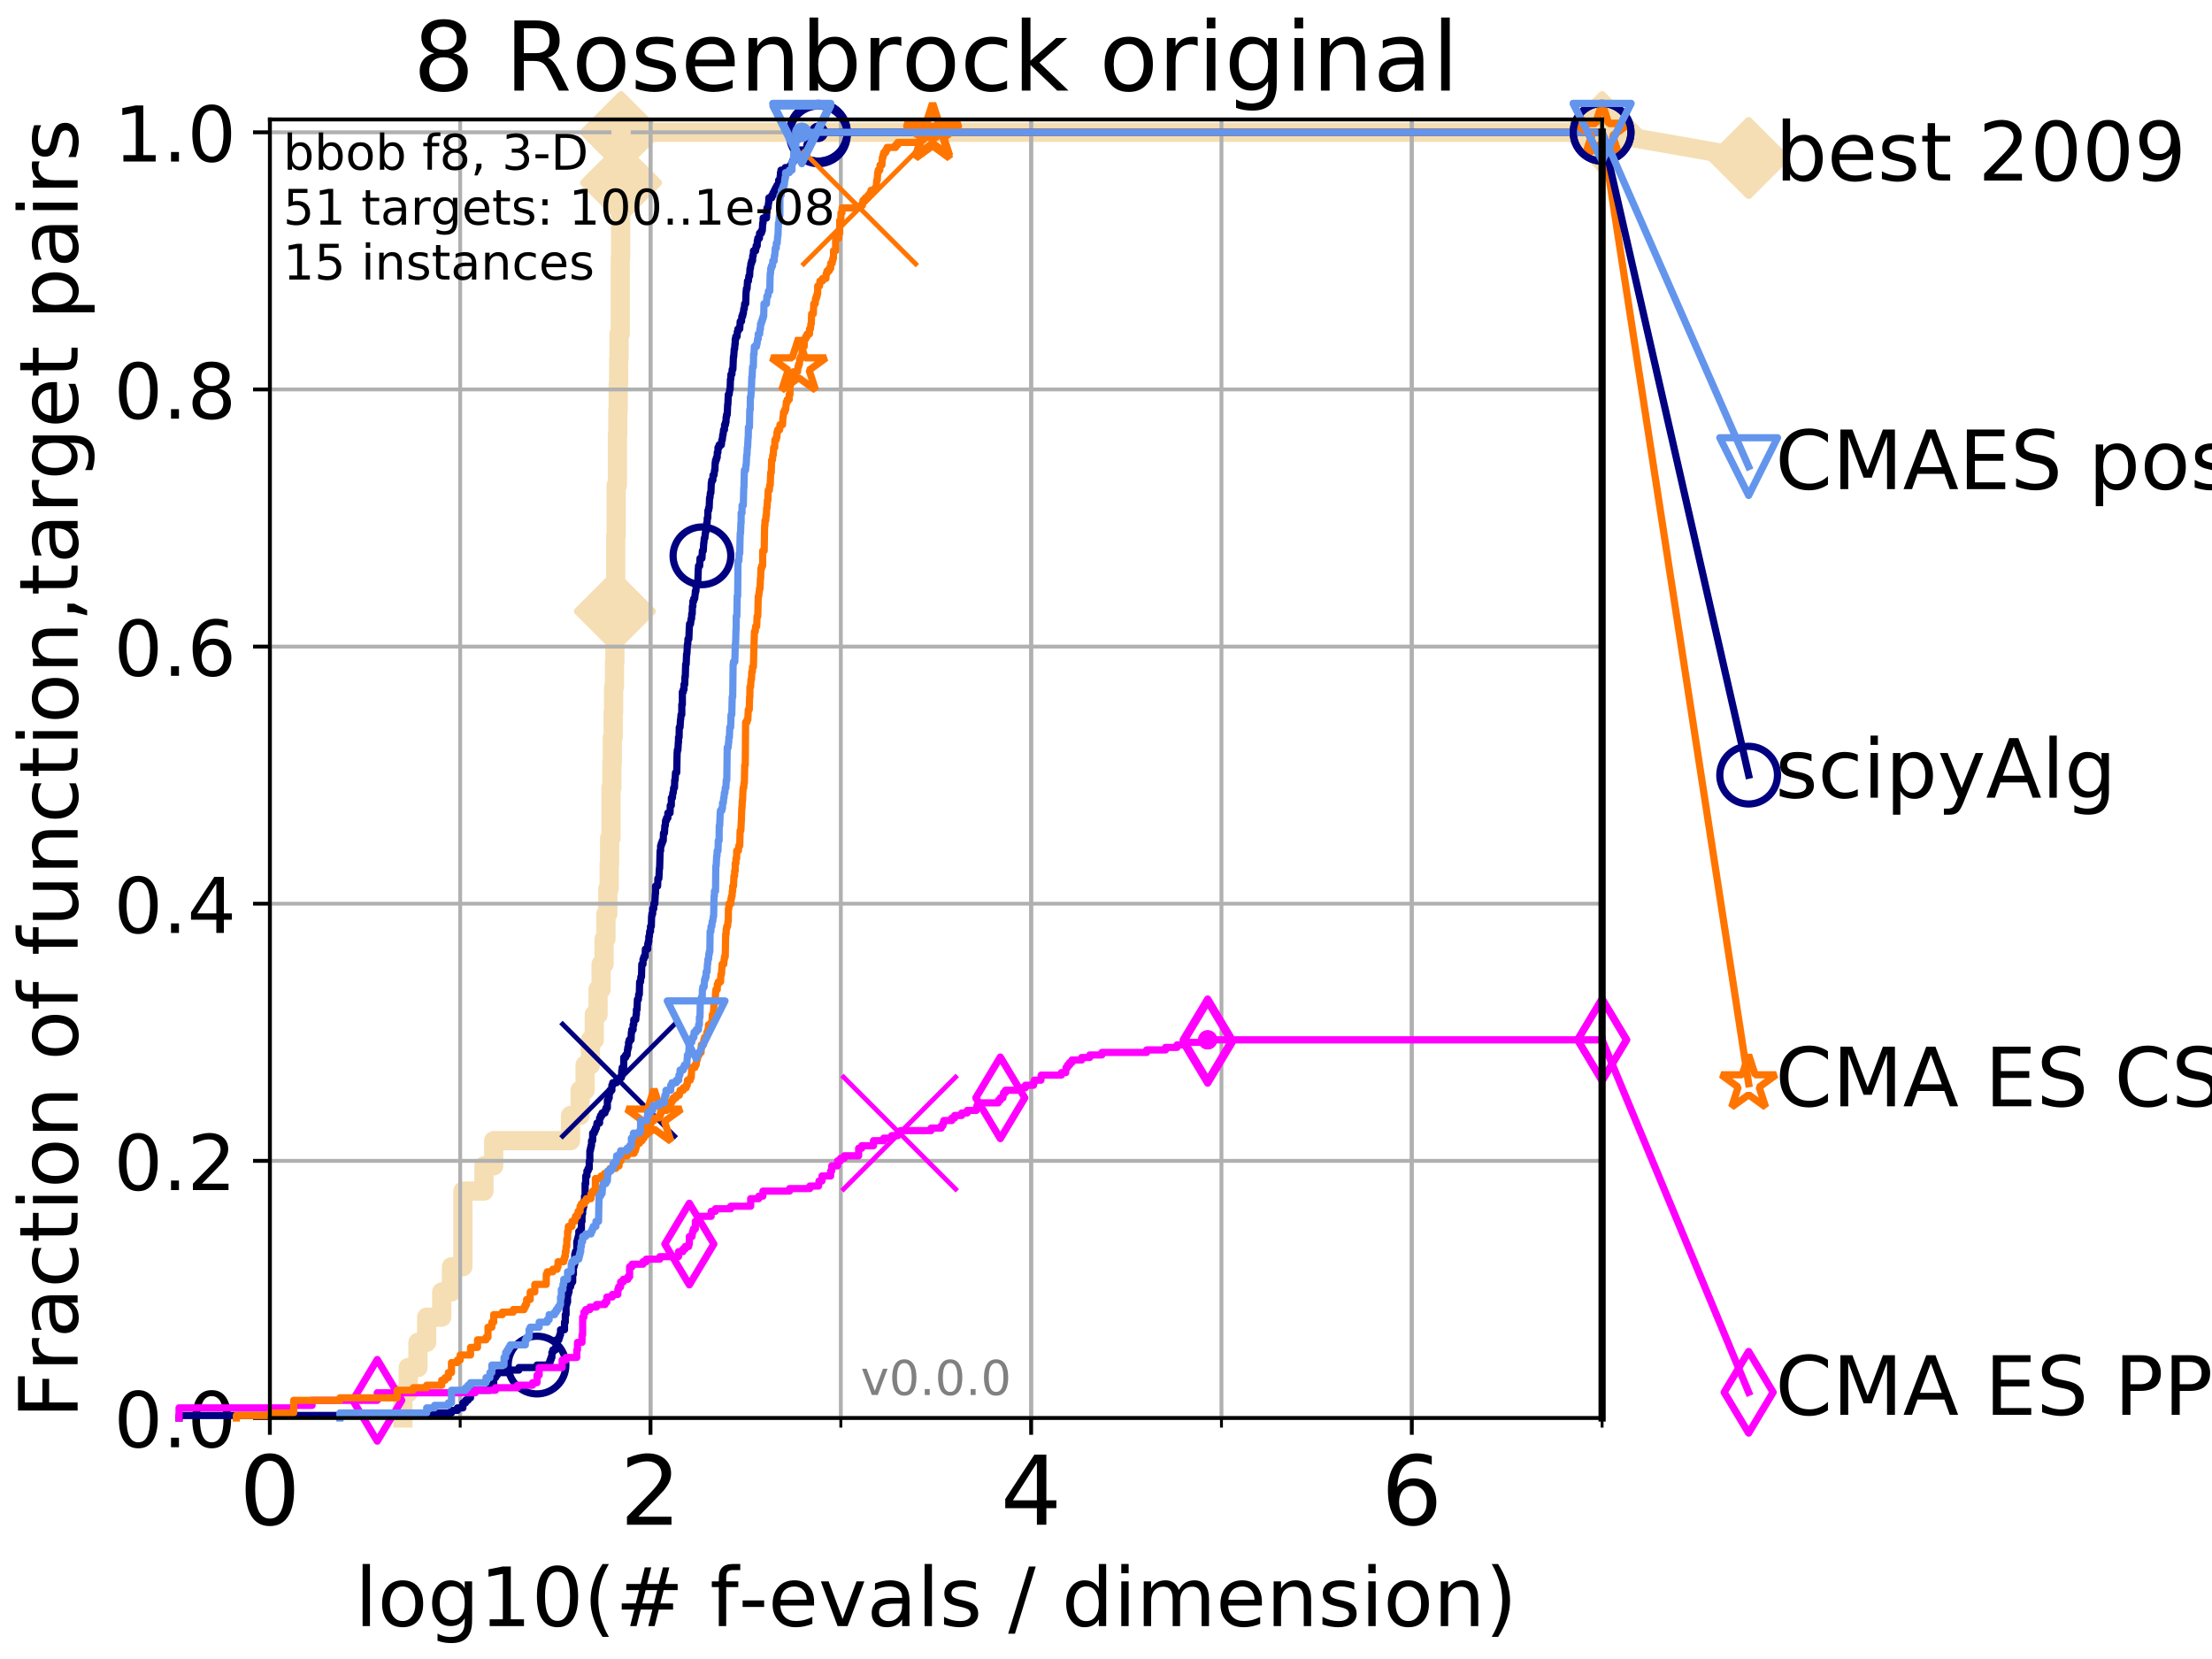 <?xml version="1.0" encoding="utf-8" standalone="no"?>
<!DOCTYPE svg PUBLIC "-//W3C//DTD SVG 1.1//EN"
  "http://www.w3.org/Graphics/SVG/1.1/DTD/svg11.dtd">
<!-- Created with matplotlib (http://matplotlib.org/) -->
<svg height="345pt" version="1.1" viewBox="0 0 460 345" width="460pt" xmlns="http://www.w3.org/2000/svg" xmlns:xlink="http://www.w3.org/1999/xlink">
 <defs>
  <style type="text/css">
*{stroke-linecap:butt;stroke-linejoin:round;}
  </style>
 </defs>
 <g id="figure_1">
  <g id="patch_1">
   <path d="M 0 345.6 
L 460.8 345.6 
L 460.8 0 
L 0 0 
z
" style="fill:#ffffff;"/>
  </g>
  <g id="axes_1">
   <g id="patch_2">
    <path d="M 56.12 294.88 
L 333.168 294.88 
L 333.168 24.84 
L 56.12 24.84 
z
" style="fill:#ffffff;"/>
   </g>
   <g id="line2d_1">
    <path d="M 83.784 294.88 
L 83.784 289.638 
L 84.893 289.638 
L 84.893 284.395 
L 86.918 284.395 
L 86.918 279.153 
L 88.729 279.153 
L 88.729 273.91 
L 91.863 273.91 
L 91.863 268.668 
L 93.887 268.668 
L 93.887 263.425 
L 96.262 263.425 
L 96.262 247.698 
L 100.643 247.698 
L 100.643 242.455 
L 102.668 242.455 
L 102.668 237.213 
L 118.645 237.213 
L 118.645 231.97 
L 120.636 231.97 
L 120.636 226.728 
L 121.678 226.728 
L 121.678 221.485 
L 122.78 221.485 
L 122.78 216.243 
L 123.59 216.243 
L 123.59 211 
L 124.364 211 
L 124.364 205.758 
L 125.001 205.758 
L 125.001 200.515 
L 125.615 200.515 
L 125.615 195.273 
L 126.012 195.273 
L 126.012 190.03 
L 126.4 190.03 
L 126.4 184.788 
L 126.686 184.788 
L 126.686 179.546 
L 126.78 179.546 
L 126.78 174.303 
L 127.06 174.303 
L 127.06 163.818 
L 127.244 163.818 
L 127.244 158.576 
L 127.335 158.576 
L 127.335 153.333 
L 127.516 153.333 
L 127.516 148.091 
L 127.606 148.091 
L 127.606 142.848 
L 127.784 142.848 
L 127.784 137.606 
L 127.872 137.606 
L 127.872 127.121 
L 127.96 127.121 
L 127.96 121.878 
L 128.047 121.878 
L 128.047 111.393 
L 128.134 111.393 
L 128.134 100.908 
L 128.393 100.908 
L 128.393 90.423 
L 128.478 90.423 
L 128.478 85.181 
L 128.563 85.181 
L 128.563 79.938 
L 128.648 79.938 
L 128.648 74.696 
L 128.732 74.696 
L 128.732 69.453 
L 128.981 69.453 
L 128.981 53.726 
L 129.064 53.726 
L 129.064 37.999 
L 129.146 37.999 
L 129.146 27.514 
L 333.168 27.514 
" style="fill:none;stroke:#f5deb3;stroke-linecap:square;stroke-width:4;"/>
   </g>
   <g id="line2d_2">
    <defs>
     <path d="M -0 7.778 
L 7.778 0 
L 0 -7.778 
L -7.778 -0 
z
" id="m52f326bf61" style="stroke:#f5deb3;stroke-linejoin:miter;stroke-width:1.5;"/>
    </defs>
    <g>
     <use style="fill:#f5deb3;stroke:#f5deb3;stroke-linejoin:miter;stroke-width:1.5;" x="127.872" xlink:href="#m52f326bf61" y="127.121"/>
     <use style="fill:#f5deb3;stroke:#f5deb3;stroke-linejoin:miter;stroke-width:1.5;" x="129.146" xlink:href="#m52f326bf61" y="37.999"/>
     <use style="fill:#f5deb3;stroke:#f5deb3;stroke-linejoin:miter;stroke-width:1.5;" x="129.146" xlink:href="#m52f326bf61" y="27.514"/>
     <use style="fill:#f5deb3;stroke:#f5deb3;stroke-linejoin:miter;stroke-width:1.5;" x="129.146" xlink:href="#m52f326bf61" y="27.514"/>
     <use style="fill:#f5deb3;stroke:#f5deb3;stroke-linejoin:miter;stroke-width:1.5;" x="333.168" xlink:href="#m52f326bf61" y="27.514"/>
    </g>
   </g>
   <g id="line2d_3">
    <path style="fill:none;stroke:#f5deb3;stroke-linecap:square;stroke-width:4;"/>
    <g/>
   </g>
   <g id="line2d_4">
    <path d="M 333.168 27.514 
L 363.643 32.861 
" style="fill:none;stroke:#f5deb3;stroke-linecap:square;stroke-width:4;"/>
    <g>
     <use style="fill:#f5deb3;stroke:#f5deb3;stroke-linejoin:miter;stroke-width:1.5;" x="333.168" xlink:href="#m52f326bf61" y="27.514"/>
     <use style="fill:#f5deb3;stroke:#f5deb3;stroke-linejoin:miter;stroke-width:1.5;" x="363.643" xlink:href="#m52f326bf61" y="32.861"/>
    </g>
   </g>
   <g id="matplotlib.axis_1">
    <g id="xtick_1">
     <g id="line2d_5">
      <path clip-path="url(#p1d57d51dd8)" d="M 56.12 294.88 
L 56.12 24.84 
" style="fill:none;stroke:#b0b0b0;stroke-linecap:square;stroke-width:0.8;"/>
     </g>
     <g id="line2d_6">
      <defs>
       <path d="M 0 0 
L 0 3.5 
" id="mb123653d49" style="stroke:#000000;stroke-width:0.8;"/>
      </defs>
      <g>
       <use style="stroke:#000000;stroke-width:0.8;" x="56.12" xlink:href="#mb123653d49" y="294.88"/>
      </g>
     </g>
     <g id="text_1">
      <!-- 0 -->
      <defs>
       <path d="M 31.781 66.406 
Q 24.172 66.406 20.328 58.906 
Q 16.5 51.422 16.5 36.375 
Q 16.5 21.391 20.328 13.891 
Q 24.172 6.391 31.781 6.391 
Q 39.453 6.391 43.281 13.891 
Q 47.125 21.391 47.125 36.375 
Q 47.125 51.422 43.281 58.906 
Q 39.453 66.406 31.781 66.406 
z
M 31.781 74.219 
Q 44.047 74.219 50.516 64.516 
Q 56.984 54.828 56.984 36.375 
Q 56.984 17.969 50.516 8.266 
Q 44.047 -1.422 31.781 -1.422 
Q 19.531 -1.422 13.062 8.266 
Q 6.594 17.969 6.594 36.375 
Q 6.594 54.828 13.062 64.516 
Q 19.531 74.219 31.781 74.219 
z
" id="DejaVuSans-30"/>
      </defs>
      <g transform="translate(49.758 317.077)scale(0.2 -0.2)">
       <use xlink:href="#DejaVuSans-30"/>
      </g>
     </g>
    </g>
    <g id="xtick_2">
     <g id="line2d_7">
      <path clip-path="url(#p1d57d51dd8)" d="M 135.277 294.88 
L 135.277 24.84 
" style="fill:none;stroke:#b0b0b0;stroke-linecap:square;stroke-width:0.8;"/>
     </g>
     <g id="line2d_8">
      <g>
       <use style="stroke:#000000;stroke-width:0.8;" x="135.277" xlink:href="#mb123653d49" y="294.88"/>
      </g>
     </g>
     <g id="text_2">
      <!-- 2 -->
      <defs>
       <path d="M 19.188 8.297 
L 53.609 8.297 
L 53.609 0 
L 7.328 0 
L 7.328 8.297 
Q 12.938 14.109 22.625 23.891 
Q 32.328 33.688 34.812 36.531 
Q 39.547 41.844 41.422 45.531 
Q 43.312 49.219 43.312 52.781 
Q 43.312 58.594 39.234 62.25 
Q 35.156 65.922 28.609 65.922 
Q 23.969 65.922 18.812 64.312 
Q 13.672 62.703 7.812 59.422 
L 7.812 69.391 
Q 13.766 71.781 18.938 73 
Q 24.125 74.219 28.422 74.219 
Q 39.75 74.219 46.484 68.547 
Q 53.219 62.891 53.219 53.422 
Q 53.219 48.922 51.531 44.891 
Q 49.859 40.875 45.406 35.406 
Q 44.188 33.984 37.641 27.219 
Q 31.109 20.453 19.188 8.297 
z
" id="DejaVuSans-32"/>
      </defs>
      <g transform="translate(128.914 317.077)scale(0.2 -0.2)">
       <use xlink:href="#DejaVuSans-32"/>
      </g>
     </g>
    </g>
    <g id="xtick_3">
     <g id="line2d_9">
      <path clip-path="url(#p1d57d51dd8)" d="M 214.433 294.88 
L 214.433 24.84 
" style="fill:none;stroke:#b0b0b0;stroke-linecap:square;stroke-width:0.8;"/>
     </g>
     <g id="line2d_10">
      <g>
       <use style="stroke:#000000;stroke-width:0.8;" x="214.433" xlink:href="#mb123653d49" y="294.88"/>
      </g>
     </g>
     <g id="text_3">
      <!-- 4 -->
      <defs>
       <path d="M 37.797 64.312 
L 12.891 25.391 
L 37.797 25.391 
z
M 35.203 72.906 
L 47.609 72.906 
L 47.609 25.391 
L 58.016 25.391 
L 58.016 17.188 
L 47.609 17.188 
L 47.609 0 
L 37.797 0 
L 37.797 17.188 
L 4.891 17.188 
L 4.891 26.703 
z
" id="DejaVuSans-34"/>
      </defs>
      <g transform="translate(208.071 317.077)scale(0.2 -0.2)">
       <use xlink:href="#DejaVuSans-34"/>
      </g>
     </g>
    </g>
    <g id="xtick_4">
     <g id="line2d_11">
      <path clip-path="url(#p1d57d51dd8)" d="M 293.59 294.88 
L 293.59 24.84 
" style="fill:none;stroke:#b0b0b0;stroke-linecap:square;stroke-width:0.8;"/>
     </g>
     <g id="line2d_12">
      <g>
       <use style="stroke:#000000;stroke-width:0.8;" x="293.59" xlink:href="#mb123653d49" y="294.88"/>
      </g>
     </g>
     <g id="text_4">
      <!-- 6 -->
      <defs>
       <path d="M 33.016 40.375 
Q 26.375 40.375 22.484 35.828 
Q 18.609 31.297 18.609 23.391 
Q 18.609 15.531 22.484 10.953 
Q 26.375 6.391 33.016 6.391 
Q 39.656 6.391 43.531 10.953 
Q 47.406 15.531 47.406 23.391 
Q 47.406 31.297 43.531 35.828 
Q 39.656 40.375 33.016 40.375 
z
M 52.594 71.297 
L 52.594 62.312 
Q 48.875 64.062 45.094 64.984 
Q 41.312 65.922 37.594 65.922 
Q 27.828 65.922 22.672 59.328 
Q 17.531 52.734 16.797 39.406 
Q 19.672 43.656 24.016 45.922 
Q 28.375 48.188 33.594 48.188 
Q 44.578 48.188 50.953 41.516 
Q 57.328 34.859 57.328 23.391 
Q 57.328 12.156 50.688 5.359 
Q 44.047 -1.422 33.016 -1.422 
Q 20.359 -1.422 13.672 8.266 
Q 6.984 17.969 6.984 36.375 
Q 6.984 53.656 15.188 63.938 
Q 23.391 74.219 37.203 74.219 
Q 40.922 74.219 44.703 73.484 
Q 48.484 72.75 52.594 71.297 
z
" id="DejaVuSans-36"/>
      </defs>
      <g transform="translate(287.227 317.077)scale(0.2 -0.2)">
       <use xlink:href="#DejaVuSans-36"/>
      </g>
     </g>
    </g>
    <g id="xtick_5">
     <g id="line2d_13">
      <path clip-path="url(#p1d57d51dd8)" d="M 56.12 294.88 
L 56.12 24.84 
" style="fill:none;stroke:#b0b0b0;stroke-linecap:square;stroke-width:0.8;"/>
     </g>
     <g id="line2d_14">
      <defs>
       <path d="M 0 0 
L 0 2 
" id="m328fce07f6" style="stroke:#000000;stroke-width:0.6;"/>
      </defs>
      <g>
       <use style="stroke:#000000;stroke-width:0.6;" x="56.12" xlink:href="#m328fce07f6" y="294.88"/>
      </g>
     </g>
    </g>
    <g id="xtick_6">
     <g id="line2d_15">
      <path clip-path="url(#p1d57d51dd8)" d="M 95.698 294.88 
L 95.698 24.84 
" style="fill:none;stroke:#b0b0b0;stroke-linecap:square;stroke-width:0.8;"/>
     </g>
     <g id="line2d_16">
      <g>
       <use style="stroke:#000000;stroke-width:0.6;" x="95.698" xlink:href="#m328fce07f6" y="294.88"/>
      </g>
     </g>
    </g>
    <g id="xtick_7">
     <g id="line2d_17">
      <path clip-path="url(#p1d57d51dd8)" d="M 135.277 294.88 
L 135.277 24.84 
" style="fill:none;stroke:#b0b0b0;stroke-linecap:square;stroke-width:0.8;"/>
     </g>
     <g id="line2d_18">
      <g>
       <use style="stroke:#000000;stroke-width:0.6;" x="135.277" xlink:href="#m328fce07f6" y="294.88"/>
      </g>
     </g>
    </g>
    <g id="xtick_8">
     <g id="line2d_19">
      <path clip-path="url(#p1d57d51dd8)" d="M 174.855 294.88 
L 174.855 24.84 
" style="fill:none;stroke:#b0b0b0;stroke-linecap:square;stroke-width:0.8;"/>
     </g>
     <g id="line2d_20">
      <g>
       <use style="stroke:#000000;stroke-width:0.6;" x="174.855" xlink:href="#m328fce07f6" y="294.88"/>
      </g>
     </g>
    </g>
    <g id="xtick_9">
     <g id="line2d_21">
      <path clip-path="url(#p1d57d51dd8)" d="M 214.433 294.88 
L 214.433 24.84 
" style="fill:none;stroke:#b0b0b0;stroke-linecap:square;stroke-width:0.8;"/>
     </g>
     <g id="line2d_22">
      <g>
       <use style="stroke:#000000;stroke-width:0.6;" x="214.433" xlink:href="#m328fce07f6" y="294.88"/>
      </g>
     </g>
    </g>
    <g id="xtick_10">
     <g id="line2d_23">
      <path clip-path="url(#p1d57d51dd8)" d="M 254.011 294.88 
L 254.011 24.84 
" style="fill:none;stroke:#b0b0b0;stroke-linecap:square;stroke-width:0.8;"/>
     </g>
     <g id="line2d_24">
      <g>
       <use style="stroke:#000000;stroke-width:0.6;" x="254.011" xlink:href="#m328fce07f6" y="294.88"/>
      </g>
     </g>
    </g>
    <g id="xtick_11">
     <g id="line2d_25">
      <path clip-path="url(#p1d57d51dd8)" d="M 293.59 294.88 
L 293.59 24.84 
" style="fill:none;stroke:#b0b0b0;stroke-linecap:square;stroke-width:0.8;"/>
     </g>
     <g id="line2d_26">
      <g>
       <use style="stroke:#000000;stroke-width:0.6;" x="293.59" xlink:href="#m328fce07f6" y="294.88"/>
      </g>
     </g>
    </g>
    <g id="xtick_12">
     <g id="line2d_27">
      <path clip-path="url(#p1d57d51dd8)" d="M 333.168 294.88 
L 333.168 24.84 
" style="fill:none;stroke:#b0b0b0;stroke-linecap:square;stroke-width:0.8;"/>
     </g>
     <g id="line2d_28">
      <g>
       <use style="stroke:#000000;stroke-width:0.6;" x="333.168" xlink:href="#m328fce07f6" y="294.88"/>
      </g>
     </g>
    </g>
    <g id="text_5">
     <!-- log10(# f-evals / dimension) -->
     <defs>
      <path d="M 9.422 75.984 
L 18.406 75.984 
L 18.406 0 
L 9.422 0 
z
" id="DejaVuSans-6c"/>
      <path d="M 30.609 48.391 
Q 23.391 48.391 19.188 42.75 
Q 14.984 37.109 14.984 27.297 
Q 14.984 17.484 19.156 11.844 
Q 23.344 6.203 30.609 6.203 
Q 37.797 6.203 41.984 11.859 
Q 46.188 17.531 46.188 27.297 
Q 46.188 37.016 41.984 42.703 
Q 37.797 48.391 30.609 48.391 
z
M 30.609 56 
Q 42.328 56 49.016 48.375 
Q 55.719 40.766 55.719 27.297 
Q 55.719 13.875 49.016 6.219 
Q 42.328 -1.422 30.609 -1.422 
Q 18.844 -1.422 12.172 6.219 
Q 5.516 13.875 5.516 27.297 
Q 5.516 40.766 12.172 48.375 
Q 18.844 56 30.609 56 
z
" id="DejaVuSans-6f"/>
      <path d="M 45.406 27.984 
Q 45.406 37.75 41.375 43.109 
Q 37.359 48.484 30.078 48.484 
Q 22.859 48.484 18.828 43.109 
Q 14.797 37.75 14.797 27.984 
Q 14.797 18.266 18.828 12.891 
Q 22.859 7.516 30.078 7.516 
Q 37.359 7.516 41.375 12.891 
Q 45.406 18.266 45.406 27.984 
z
M 54.391 6.781 
Q 54.391 -7.172 48.188 -13.984 
Q 42 -20.797 29.203 -20.797 
Q 24.469 -20.797 20.266 -20.094 
Q 16.062 -19.391 12.109 -17.922 
L 12.109 -9.188 
Q 16.062 -11.328 19.922 -12.344 
Q 23.781 -13.375 27.781 -13.375 
Q 36.625 -13.375 41.016 -8.766 
Q 45.406 -4.156 45.406 5.172 
L 45.406 9.625 
Q 42.625 4.781 38.281 2.391 
Q 33.938 0 27.875 0 
Q 17.828 0 11.672 7.656 
Q 5.516 15.328 5.516 27.984 
Q 5.516 40.672 11.672 48.328 
Q 17.828 56 27.875 56 
Q 33.938 56 38.281 53.609 
Q 42.625 51.219 45.406 46.391 
L 45.406 54.688 
L 54.391 54.688 
z
" id="DejaVuSans-67"/>
      <path d="M 12.406 8.297 
L 28.516 8.297 
L 28.516 63.922 
L 10.984 60.406 
L 10.984 69.391 
L 28.422 72.906 
L 38.281 72.906 
L 38.281 8.297 
L 54.391 8.297 
L 54.391 0 
L 12.406 0 
z
" id="DejaVuSans-31"/>
      <path d="M 31 75.875 
Q 24.469 64.656 21.281 53.656 
Q 18.109 42.672 18.109 31.391 
Q 18.109 20.125 21.312 9.062 
Q 24.516 -2 31 -13.188 
L 23.188 -13.188 
Q 15.875 -1.703 12.234 9.375 
Q 8.594 20.453 8.594 31.391 
Q 8.594 42.281 12.203 53.312 
Q 15.828 64.359 23.188 75.875 
z
" id="DejaVuSans-28"/>
      <path d="M 51.125 44 
L 36.922 44 
L 32.812 27.688 
L 47.125 27.688 
z
M 43.797 71.781 
L 38.719 51.516 
L 52.984 51.516 
L 58.109 71.781 
L 65.922 71.781 
L 60.891 51.516 
L 76.125 51.516 
L 76.125 44 
L 58.984 44 
L 54.984 27.688 
L 70.516 27.688 
L 70.516 20.219 
L 53.078 20.219 
L 48 0 
L 40.188 0 
L 45.219 20.219 
L 30.906 20.219 
L 25.875 0 
L 18.016 0 
L 23.094 20.219 
L 7.719 20.219 
L 7.719 27.688 
L 24.906 27.688 
L 29 44 
L 13.281 44 
L 13.281 51.516 
L 30.906 51.516 
L 35.891 71.781 
z
" id="DejaVuSans-23"/>
      <path id="DejaVuSans-20"/>
      <path d="M 37.109 75.984 
L 37.109 68.5 
L 28.516 68.5 
Q 23.688 68.5 21.797 66.547 
Q 19.922 64.594 19.922 59.516 
L 19.922 54.688 
L 34.719 54.688 
L 34.719 47.703 
L 19.922 47.703 
L 19.922 0 
L 10.891 0 
L 10.891 47.703 
L 2.297 47.703 
L 2.297 54.688 
L 10.891 54.688 
L 10.891 58.5 
Q 10.891 67.625 15.141 71.797 
Q 19.391 75.984 28.609 75.984 
z
" id="DejaVuSans-66"/>
      <path d="M 4.891 31.391 
L 31.203 31.391 
L 31.203 23.391 
L 4.891 23.391 
z
" id="DejaVuSans-2d"/>
      <path d="M 56.203 29.594 
L 56.203 25.203 
L 14.891 25.203 
Q 15.484 15.922 20.484 11.062 
Q 25.484 6.203 34.422 6.203 
Q 39.594 6.203 44.453 7.469 
Q 49.312 8.734 54.109 11.281 
L 54.109 2.781 
Q 49.266 0.734 44.188 -0.344 
Q 39.109 -1.422 33.891 -1.422 
Q 20.797 -1.422 13.156 6.188 
Q 5.516 13.812 5.516 26.812 
Q 5.516 40.234 12.766 48.109 
Q 20.016 56 32.328 56 
Q 43.359 56 49.781 48.891 
Q 56.203 41.797 56.203 29.594 
z
M 47.219 32.234 
Q 47.125 39.594 43.094 43.984 
Q 39.062 48.391 32.422 48.391 
Q 24.906 48.391 20.391 44.141 
Q 15.875 39.891 15.188 32.172 
z
" id="DejaVuSans-65"/>
      <path d="M 2.984 54.688 
L 12.5 54.688 
L 29.594 8.797 
L 46.688 54.688 
L 56.203 54.688 
L 35.688 0 
L 23.484 0 
z
" id="DejaVuSans-76"/>
      <path d="M 34.281 27.484 
Q 23.391 27.484 19.188 25 
Q 14.984 22.516 14.984 16.5 
Q 14.984 11.719 18.141 8.906 
Q 21.297 6.109 26.703 6.109 
Q 34.188 6.109 38.703 11.406 
Q 43.219 16.703 43.219 25.484 
L 43.219 27.484 
z
M 52.203 31.203 
L 52.203 0 
L 43.219 0 
L 43.219 8.297 
Q 40.141 3.328 35.547 0.953 
Q 30.953 -1.422 24.312 -1.422 
Q 15.922 -1.422 10.953 3.297 
Q 6 8.016 6 15.922 
Q 6 25.141 12.172 29.828 
Q 18.359 34.516 30.609 34.516 
L 43.219 34.516 
L 43.219 35.406 
Q 43.219 41.609 39.141 45 
Q 35.062 48.391 27.688 48.391 
Q 23 48.391 18.547 47.266 
Q 14.109 46.141 10.016 43.891 
L 10.016 52.203 
Q 14.938 54.109 19.578 55.047 
Q 24.219 56 28.609 56 
Q 40.484 56 46.344 49.844 
Q 52.203 43.703 52.203 31.203 
z
" id="DejaVuSans-61"/>
      <path d="M 44.281 53.078 
L 44.281 44.578 
Q 40.484 46.531 36.375 47.5 
Q 32.281 48.484 27.875 48.484 
Q 21.188 48.484 17.844 46.438 
Q 14.5 44.391 14.5 40.281 
Q 14.5 37.156 16.891 35.375 
Q 19.281 33.594 26.516 31.984 
L 29.594 31.297 
Q 39.156 29.25 43.188 25.516 
Q 47.219 21.781 47.219 15.094 
Q 47.219 7.469 41.188 3.016 
Q 35.156 -1.422 24.609 -1.422 
Q 20.219 -1.422 15.453 -0.562 
Q 10.688 0.297 5.422 2 
L 5.422 11.281 
Q 10.406 8.688 15.234 7.391 
Q 20.062 6.109 24.812 6.109 
Q 31.156 6.109 34.562 8.281 
Q 37.984 10.453 37.984 14.406 
Q 37.984 18.062 35.516 20.016 
Q 33.062 21.969 24.703 23.781 
L 21.578 24.516 
Q 13.234 26.266 9.516 29.906 
Q 5.812 33.547 5.812 39.891 
Q 5.812 47.609 11.281 51.797 
Q 16.75 56 26.812 56 
Q 31.781 56 36.172 55.266 
Q 40.578 54.547 44.281 53.078 
z
" id="DejaVuSans-73"/>
      <path d="M 25.391 72.906 
L 33.688 72.906 
L 8.297 -9.281 
L 0 -9.281 
z
" id="DejaVuSans-2f"/>
      <path d="M 45.406 46.391 
L 45.406 75.984 
L 54.391 75.984 
L 54.391 0 
L 45.406 0 
L 45.406 8.203 
Q 42.578 3.328 38.25 0.953 
Q 33.938 -1.422 27.875 -1.422 
Q 17.969 -1.422 11.734 6.484 
Q 5.516 14.406 5.516 27.297 
Q 5.516 40.188 11.734 48.094 
Q 17.969 56 27.875 56 
Q 33.938 56 38.25 53.625 
Q 42.578 51.266 45.406 46.391 
z
M 14.797 27.297 
Q 14.797 17.391 18.875 11.75 
Q 22.953 6.109 30.078 6.109 
Q 37.203 6.109 41.297 11.75 
Q 45.406 17.391 45.406 27.297 
Q 45.406 37.203 41.297 42.844 
Q 37.203 48.484 30.078 48.484 
Q 22.953 48.484 18.875 42.844 
Q 14.797 37.203 14.797 27.297 
z
" id="DejaVuSans-64"/>
      <path d="M 9.422 54.688 
L 18.406 54.688 
L 18.406 0 
L 9.422 0 
z
M 9.422 75.984 
L 18.406 75.984 
L 18.406 64.594 
L 9.422 64.594 
z
" id="DejaVuSans-69"/>
      <path d="M 52 44.188 
Q 55.375 50.25 60.062 53.125 
Q 64.75 56 71.094 56 
Q 79.641 56 84.281 50.016 
Q 88.922 44.047 88.922 33.016 
L 88.922 0 
L 79.891 0 
L 79.891 32.719 
Q 79.891 40.578 77.094 44.375 
Q 74.312 48.188 68.609 48.188 
Q 61.625 48.188 57.562 43.547 
Q 53.516 38.922 53.516 30.906 
L 53.516 0 
L 44.484 0 
L 44.484 32.719 
Q 44.484 40.625 41.703 44.406 
Q 38.922 48.188 33.109 48.188 
Q 26.219 48.188 22.156 43.531 
Q 18.109 38.875 18.109 30.906 
L 18.109 0 
L 9.078 0 
L 9.078 54.688 
L 18.109 54.688 
L 18.109 46.188 
Q 21.188 51.219 25.484 53.609 
Q 29.781 56 35.688 56 
Q 41.656 56 45.828 52.969 
Q 50 49.953 52 44.188 
z
" id="DejaVuSans-6d"/>
      <path d="M 54.891 33.016 
L 54.891 0 
L 45.906 0 
L 45.906 32.719 
Q 45.906 40.484 42.875 44.328 
Q 39.844 48.188 33.797 48.188 
Q 26.516 48.188 22.312 43.547 
Q 18.109 38.922 18.109 30.906 
L 18.109 0 
L 9.078 0 
L 9.078 54.688 
L 18.109 54.688 
L 18.109 46.188 
Q 21.344 51.125 25.703 53.562 
Q 30.078 56 35.797 56 
Q 45.219 56 50.047 50.172 
Q 54.891 44.344 54.891 33.016 
z
" id="DejaVuSans-6e"/>
      <path d="M 8.016 75.875 
L 15.828 75.875 
Q 23.141 64.359 26.781 53.312 
Q 30.422 42.281 30.422 31.391 
Q 30.422 20.453 26.781 9.375 
Q 23.141 -1.703 15.828 -13.188 
L 8.016 -13.188 
Q 14.5 -2 17.703 9.062 
Q 20.906 20.125 20.906 31.391 
Q 20.906 42.672 17.703 53.656 
Q 14.5 64.656 8.016 75.875 
z
" id="DejaVuSans-29"/>
     </defs>
     <g transform="translate(73.803 338.154)scale(0.17 -0.17)">
      <use xlink:href="#DejaVuSans-6c"/>
      <use x="27.783" xlink:href="#DejaVuSans-6f"/>
      <use x="88.965" xlink:href="#DejaVuSans-67"/>
      <use x="152.441" xlink:href="#DejaVuSans-31"/>
      <use x="216.064" xlink:href="#DejaVuSans-30"/>
      <use x="279.688" xlink:href="#DejaVuSans-28"/>
      <use x="318.701" xlink:href="#DejaVuSans-23"/>
      <use x="402.49" xlink:href="#DejaVuSans-20"/>
      <use x="434.277" xlink:href="#DejaVuSans-66"/>
      <use x="469.404" xlink:href="#DejaVuSans-2d"/>
      <use x="505.488" xlink:href="#DejaVuSans-65"/>
      <use x="567.012" xlink:href="#DejaVuSans-76"/>
      <use x="626.191" xlink:href="#DejaVuSans-61"/>
      <use x="687.471" xlink:href="#DejaVuSans-6c"/>
      <use x="715.254" xlink:href="#DejaVuSans-73"/>
      <use x="767.354" xlink:href="#DejaVuSans-20"/>
      <use x="799.141" xlink:href="#DejaVuSans-2f"/>
      <use x="832.832" xlink:href="#DejaVuSans-20"/>
      <use x="864.619" xlink:href="#DejaVuSans-64"/>
      <use x="928.096" xlink:href="#DejaVuSans-69"/>
      <use x="955.879" xlink:href="#DejaVuSans-6d"/>
      <use x="1053.291" xlink:href="#DejaVuSans-65"/>
      <use x="1114.814" xlink:href="#DejaVuSans-6e"/>
      <use x="1178.193" xlink:href="#DejaVuSans-73"/>
      <use x="1230.293" xlink:href="#DejaVuSans-69"/>
      <use x="1258.076" xlink:href="#DejaVuSans-6f"/>
      <use x="1319.258" xlink:href="#DejaVuSans-6e"/>
      <use x="1382.637" xlink:href="#DejaVuSans-29"/>
     </g>
    </g>
   </g>
   <g id="matplotlib.axis_2">
    <g id="ytick_1">
     <g id="line2d_29">
      <path clip-path="url(#p1d57d51dd8)" d="M 56.12 294.88 
L 333.168 294.88 
" style="fill:none;stroke:#b0b0b0;stroke-linecap:square;stroke-width:0.8;"/>
     </g>
     <g id="line2d_30">
      <defs>
       <path d="M 0 0 
L -3.5 0 
" id="mdac7b6e5b6" style="stroke:#000000;stroke-width:0.8;"/>
      </defs>
      <g>
       <use style="stroke:#000000;stroke-width:0.8;" x="56.12" xlink:href="#mdac7b6e5b6" y="294.88"/>
      </g>
     </g>
     <g id="text_6">
      <!-- 0.0 -->
      <defs>
       <path d="M 10.688 12.406 
L 21 12.406 
L 21 0 
L 10.688 0 
z
" id="DejaVuSans-2e"/>
      </defs>
      <g transform="translate(23.675 300.959)scale(0.16 -0.16)">
       <use xlink:href="#DejaVuSans-30"/>
       <use x="63.623" xlink:href="#DejaVuSans-2e"/>
       <use x="95.41" xlink:href="#DejaVuSans-30"/>
      </g>
     </g>
    </g>
    <g id="ytick_2">
     <g id="line2d_31">
      <path clip-path="url(#p1d57d51dd8)" d="M 56.12 241.407 
L 333.168 241.407 
" style="fill:none;stroke:#b0b0b0;stroke-linecap:square;stroke-width:0.8;"/>
     </g>
     <g id="line2d_32">
      <g>
       <use style="stroke:#000000;stroke-width:0.8;" x="56.12" xlink:href="#mdac7b6e5b6" y="241.407"/>
      </g>
     </g>
     <g id="text_7">
      <!-- 0.2 -->
      <g transform="translate(23.675 247.485)scale(0.16 -0.16)">
       <use xlink:href="#DejaVuSans-30"/>
       <use x="63.623" xlink:href="#DejaVuSans-2e"/>
       <use x="95.41" xlink:href="#DejaVuSans-32"/>
      </g>
     </g>
    </g>
    <g id="ytick_3">
     <g id="line2d_33">
      <path clip-path="url(#p1d57d51dd8)" d="M 56.12 187.933 
L 333.168 187.933 
" style="fill:none;stroke:#b0b0b0;stroke-linecap:square;stroke-width:0.8;"/>
     </g>
     <g id="line2d_34">
      <g>
       <use style="stroke:#000000;stroke-width:0.8;" x="56.12" xlink:href="#mdac7b6e5b6" y="187.933"/>
      </g>
     </g>
     <g id="text_8">
      <!-- 0.4 -->
      <g transform="translate(23.675 194.012)scale(0.16 -0.16)">
       <use xlink:href="#DejaVuSans-30"/>
       <use x="63.623" xlink:href="#DejaVuSans-2e"/>
       <use x="95.41" xlink:href="#DejaVuSans-34"/>
      </g>
     </g>
    </g>
    <g id="ytick_4">
     <g id="line2d_35">
      <path clip-path="url(#p1d57d51dd8)" d="M 56.12 134.46 
L 333.168 134.46 
" style="fill:none;stroke:#b0b0b0;stroke-linecap:square;stroke-width:0.8;"/>
     </g>
     <g id="line2d_36">
      <g>
       <use style="stroke:#000000;stroke-width:0.8;" x="56.12" xlink:href="#mdac7b6e5b6" y="134.46"/>
      </g>
     </g>
     <g id="text_9">
      <!-- 0.6 -->
      <g transform="translate(23.675 140.539)scale(0.16 -0.16)">
       <use xlink:href="#DejaVuSans-30"/>
       <use x="63.623" xlink:href="#DejaVuSans-2e"/>
       <use x="95.41" xlink:href="#DejaVuSans-36"/>
      </g>
     </g>
    </g>
    <g id="ytick_5">
     <g id="line2d_37">
      <path clip-path="url(#p1d57d51dd8)" d="M 56.12 80.987 
L 333.168 80.987 
" style="fill:none;stroke:#b0b0b0;stroke-linecap:square;stroke-width:0.8;"/>
     </g>
     <g id="line2d_38">
      <g>
       <use style="stroke:#000000;stroke-width:0.8;" x="56.12" xlink:href="#mdac7b6e5b6" y="80.987"/>
      </g>
     </g>
     <g id="text_10">
      <!-- 0.8 -->
      <defs>
       <path d="M 31.781 34.625 
Q 24.75 34.625 20.719 30.859 
Q 16.703 27.094 16.703 20.516 
Q 16.703 13.922 20.719 10.156 
Q 24.75 6.391 31.781 6.391 
Q 38.812 6.391 42.859 10.172 
Q 46.922 13.969 46.922 20.516 
Q 46.922 27.094 42.891 30.859 
Q 38.875 34.625 31.781 34.625 
z
M 21.922 38.812 
Q 15.578 40.375 12.031 44.719 
Q 8.5 49.078 8.5 55.328 
Q 8.5 64.062 14.719 69.141 
Q 20.953 74.219 31.781 74.219 
Q 42.672 74.219 48.875 69.141 
Q 55.078 64.062 55.078 55.328 
Q 55.078 49.078 51.531 44.719 
Q 48 40.375 41.703 38.812 
Q 48.828 37.156 52.797 32.312 
Q 56.781 27.484 56.781 20.516 
Q 56.781 9.906 50.312 4.234 
Q 43.844 -1.422 31.781 -1.422 
Q 19.734 -1.422 13.25 4.234 
Q 6.781 9.906 6.781 20.516 
Q 6.781 27.484 10.781 32.312 
Q 14.797 37.156 21.922 38.812 
z
M 18.312 54.391 
Q 18.312 48.734 21.844 45.562 
Q 25.391 42.391 31.781 42.391 
Q 38.141 42.391 41.719 45.562 
Q 45.312 48.734 45.312 54.391 
Q 45.312 60.062 41.719 63.234 
Q 38.141 66.406 31.781 66.406 
Q 25.391 66.406 21.844 63.234 
Q 18.312 60.062 18.312 54.391 
z
" id="DejaVuSans-38"/>
      </defs>
      <g transform="translate(23.675 87.066)scale(0.16 -0.16)">
       <use xlink:href="#DejaVuSans-30"/>
       <use x="63.623" xlink:href="#DejaVuSans-2e"/>
       <use x="95.41" xlink:href="#DejaVuSans-38"/>
      </g>
     </g>
    </g>
    <g id="ytick_6">
     <g id="line2d_39">
      <path clip-path="url(#p1d57d51dd8)" d="M 56.12 27.514 
L 333.168 27.514 
" style="fill:none;stroke:#b0b0b0;stroke-linecap:square;stroke-width:0.8;"/>
     </g>
     <g id="line2d_40">
      <g>
       <use style="stroke:#000000;stroke-width:0.8;" x="56.12" xlink:href="#mdac7b6e5b6" y="27.514"/>
      </g>
     </g>
     <g id="text_11">
      <!-- 1.0 -->
      <g transform="translate(23.675 33.592)scale(0.16 -0.16)">
       <use xlink:href="#DejaVuSans-31"/>
       <use x="63.623" xlink:href="#DejaVuSans-2e"/>
       <use x="95.41" xlink:href="#DejaVuSans-30"/>
      </g>
     </g>
    </g>
    <g id="text_12">
     <!-- Fraction of function,target pairs -->
     <defs>
      <path d="M 9.812 72.906 
L 51.703 72.906 
L 51.703 64.594 
L 19.672 64.594 
L 19.672 43.109 
L 48.578 43.109 
L 48.578 34.812 
L 19.672 34.812 
L 19.672 0 
L 9.812 0 
z
" id="DejaVuSans-46"/>
      <path d="M 41.109 46.297 
Q 39.594 47.172 37.812 47.578 
Q 36.031 48 33.891 48 
Q 26.266 48 22.188 43.047 
Q 18.109 38.094 18.109 28.812 
L 18.109 0 
L 9.078 0 
L 9.078 54.688 
L 18.109 54.688 
L 18.109 46.188 
Q 20.953 51.172 25.484 53.578 
Q 30.031 56 36.531 56 
Q 37.453 56 38.578 55.875 
Q 39.703 55.766 41.062 55.516 
z
" id="DejaVuSans-72"/>
      <path d="M 48.781 52.594 
L 48.781 44.188 
Q 44.969 46.297 41.141 47.344 
Q 37.312 48.391 33.406 48.391 
Q 24.656 48.391 19.812 42.844 
Q 14.984 37.312 14.984 27.297 
Q 14.984 17.281 19.812 11.734 
Q 24.656 6.203 33.406 6.203 
Q 37.312 6.203 41.141 7.25 
Q 44.969 8.297 48.781 10.406 
L 48.781 2.094 
Q 45.016 0.344 40.984 -0.531 
Q 36.969 -1.422 32.422 -1.422 
Q 20.062 -1.422 12.781 6.344 
Q 5.516 14.109 5.516 27.297 
Q 5.516 40.672 12.859 48.328 
Q 20.219 56 33.016 56 
Q 37.156 56 41.109 55.141 
Q 45.062 54.297 48.781 52.594 
z
" id="DejaVuSans-63"/>
      <path d="M 18.312 70.219 
L 18.312 54.688 
L 36.812 54.688 
L 36.812 47.703 
L 18.312 47.703 
L 18.312 18.016 
Q 18.312 11.328 20.141 9.422 
Q 21.969 7.516 27.594 7.516 
L 36.812 7.516 
L 36.812 0 
L 27.594 0 
Q 17.188 0 13.234 3.875 
Q 9.281 7.766 9.281 18.016 
L 9.281 47.703 
L 2.688 47.703 
L 2.688 54.688 
L 9.281 54.688 
L 9.281 70.219 
z
" id="DejaVuSans-74"/>
      <path d="M 8.5 21.578 
L 8.5 54.688 
L 17.484 54.688 
L 17.484 21.922 
Q 17.484 14.156 20.5 10.266 
Q 23.531 6.391 29.594 6.391 
Q 36.859 6.391 41.078 11.031 
Q 45.312 15.672 45.312 23.688 
L 45.312 54.688 
L 54.297 54.688 
L 54.297 0 
L 45.312 0 
L 45.312 8.406 
Q 42.047 3.422 37.719 1 
Q 33.406 -1.422 27.688 -1.422 
Q 18.266 -1.422 13.375 4.438 
Q 8.5 10.297 8.5 21.578 
z
M 31.109 56 
z
" id="DejaVuSans-75"/>
      <path d="M 11.719 12.406 
L 22.016 12.406 
L 22.016 4 
L 14.016 -11.625 
L 7.719 -11.625 
L 11.719 4 
z
" id="DejaVuSans-2c"/>
      <path d="M 18.109 8.203 
L 18.109 -20.797 
L 9.078 -20.797 
L 9.078 54.688 
L 18.109 54.688 
L 18.109 46.391 
Q 20.953 51.266 25.266 53.625 
Q 29.594 56 35.594 56 
Q 45.562 56 51.781 48.094 
Q 58.016 40.188 58.016 27.297 
Q 58.016 14.406 51.781 6.484 
Q 45.562 -1.422 35.594 -1.422 
Q 29.594 -1.422 25.266 0.953 
Q 20.953 3.328 18.109 8.203 
z
M 48.688 27.297 
Q 48.688 37.203 44.609 42.844 
Q 40.531 48.484 33.406 48.484 
Q 26.266 48.484 22.188 42.844 
Q 18.109 37.203 18.109 27.297 
Q 18.109 17.391 22.188 11.75 
Q 26.266 6.109 33.406 6.109 
Q 40.531 6.109 44.609 11.75 
Q 48.688 17.391 48.688 27.297 
z
" id="DejaVuSans-70"/>
     </defs>
     <g transform="translate(16.14 294.999)rotate(-90)scale(0.17 -0.17)">
      <use xlink:href="#DejaVuSans-46"/>
      <use x="57.41" xlink:href="#DejaVuSans-72"/>
      <use x="98.523" xlink:href="#DejaVuSans-61"/>
      <use x="159.803" xlink:href="#DejaVuSans-63"/>
      <use x="214.783" xlink:href="#DejaVuSans-74"/>
      <use x="253.992" xlink:href="#DejaVuSans-69"/>
      <use x="281.775" xlink:href="#DejaVuSans-6f"/>
      <use x="342.957" xlink:href="#DejaVuSans-6e"/>
      <use x="406.336" xlink:href="#DejaVuSans-20"/>
      <use x="438.123" xlink:href="#DejaVuSans-6f"/>
      <use x="499.305" xlink:href="#DejaVuSans-66"/>
      <use x="534.51" xlink:href="#DejaVuSans-20"/>
      <use x="566.297" xlink:href="#DejaVuSans-66"/>
      <use x="601.502" xlink:href="#DejaVuSans-75"/>
      <use x="664.881" xlink:href="#DejaVuSans-6e"/>
      <use x="728.26" xlink:href="#DejaVuSans-63"/>
      <use x="783.24" xlink:href="#DejaVuSans-74"/>
      <use x="822.449" xlink:href="#DejaVuSans-69"/>
      <use x="850.232" xlink:href="#DejaVuSans-6f"/>
      <use x="911.414" xlink:href="#DejaVuSans-6e"/>
      <use x="974.793" xlink:href="#DejaVuSans-2c"/>
      <use x="1006.58" xlink:href="#DejaVuSans-74"/>
      <use x="1045.789" xlink:href="#DejaVuSans-61"/>
      <use x="1107.068" xlink:href="#DejaVuSans-72"/>
      <use x="1148.166" xlink:href="#DejaVuSans-67"/>
      <use x="1211.643" xlink:href="#DejaVuSans-65"/>
      <use x="1273.166" xlink:href="#DejaVuSans-74"/>
      <use x="1312.375" xlink:href="#DejaVuSans-20"/>
      <use x="1344.162" xlink:href="#DejaVuSans-70"/>
      <use x="1407.639" xlink:href="#DejaVuSans-61"/>
      <use x="1468.918" xlink:href="#DejaVuSans-69"/>
      <use x="1496.701" xlink:href="#DejaVuSans-72"/>
      <use x="1537.814" xlink:href="#DejaVuSans-73"/>
     </g>
    </g>
   </g>
   <g id="line2d_41">
    <defs>
     <path d="M 0 1.5 
C 0.398 1.5 0.779 1.342 1.061 1.061 
C 1.342 0.779 1.5 0.398 1.5 0 
C 1.5 -0.398 1.342 -0.779 1.061 -1.061 
C 0.779 -1.342 0.398 -1.5 0 -1.5 
C -0.398 -1.5 -0.779 -1.342 -1.061 -1.061 
C -1.342 -0.779 -1.5 -0.398 -1.5 0 
C -1.5 0.398 -1.342 0.779 -1.061 1.061 
C -0.779 1.342 -0.398 1.5 0 1.5 
z
" id="m2909d8fb41" style="stroke:#f5deb3;"/>
    </defs>
    <g>
     <use style="fill:#f5deb3;stroke:#f5deb3;" x="129.146" xlink:href="#m2909d8fb41" y="27.514"/>
     <use style="fill:#f5deb3;stroke:#f5deb3;" x="129.146" xlink:href="#m2909d8fb41" y="27.514"/>
    </g>
   </g>
   <g id="line2d_42">
    <defs>
     <path d="M 0 1.5 
C 0.398 1.5 0.779 1.342 1.061 1.061 
C 1.342 0.779 1.5 0.398 1.5 0 
C 1.5 -0.398 1.342 -0.779 1.061 -1.061 
C 0.779 -1.342 0.398 -1.5 0 -1.5 
C -0.398 -1.5 -0.779 -1.342 -1.061 -1.061 
C -1.342 -0.779 -1.5 -0.398 -1.5 0 
C -1.5 0.398 -1.342 0.779 -1.061 1.061 
C -0.779 1.342 -0.398 1.5 0 1.5 
z
" id="mc56554d65d" style="stroke:#000080;"/>
    </defs>
    <g>
     <use style="fill:#000080;stroke:#000080;" x="170.183" xlink:href="#mc56554d65d" y="27.514"/>
     <use style="fill:#000080;stroke:#000080;" x="170.183" xlink:href="#mc56554d65d" y="27.514"/>
    </g>
   </g>
   <g id="line2d_43">
    <path d="M 37.236 294.88 
L 37.236 294.356 
L 90.367 294.356 
L 90.367 293.832 
L 93.887 293.832 
L 93.887 293.307 
L 95.116 293.307 
L 95.116 292.783 
L 96.262 292.783 
L 96.262 291.735 
L 96.808 291.735 
L 96.808 291.21 
L 97.337 291.21 
L 97.337 290.686 
L 97.85 290.686 
L 97.85 289.638 
L 98.348 289.638 
L 98.348 289.113 
L 101.886 289.113 
L 101.886 288.589 
L 102.281 288.589 
L 102.281 288.065 
L 102.668 288.065 
L 102.668 286.492 
L 103.045 286.492 
L 103.045 285.968 
L 103.415 285.968 
L 103.415 285.444 
L 105.48 285.444 
L 105.48 284.919 
L 107.897 284.919 
L 107.897 284.395 
L 111.676 284.395 
L 111.676 283.871 
L 114.196 283.871 
L 114.196 283.347 
L 114.39 283.347 
L 114.39 282.822 
L 114.582 282.822 
L 114.582 282.298 
L 114.772 282.298 
L 114.772 281.25 
L 114.96 281.25 
L 114.96 280.725 
L 115.511 280.725 
L 115.511 280.201 
L 115.691 280.201 
L 115.691 278.628 
L 116.22 278.628 
L 116.22 278.104 
L 116.393 278.104 
L 116.393 277.58 
L 116.564 277.58 
L 116.564 276.531 
L 117.394 276.531 
L 117.394 274.959 
L 117.556 274.959 
L 117.556 273.386 
L 117.716 273.386 
L 117.716 271.289 
L 117.874 271.289 
L 117.874 270.765 
L 118.031 270.765 
L 118.031 269.192 
L 118.187 269.192 
L 118.187 268.668 
L 118.341 268.668 
L 118.341 267.619 
L 118.645 267.619 
L 118.645 267.095 
L 118.795 267.095 
L 118.795 266.571 
L 119.092 266.571 
L 119.092 264.998 
L 119.238 264.998 
L 119.238 263.425 
L 119.383 263.425 
L 119.383 262.901 
L 119.527 262.901 
L 119.527 260.804 
L 119.669 260.804 
L 119.669 260.28 
L 119.951 260.28 
L 119.951 258.183 
L 120.09 258.183 
L 120.09 257.658 
L 120.228 257.658 
L 120.228 257.134 
L 120.365 257.134 
L 120.365 256.086 
L 120.77 256.086 
L 120.77 255.561 
L 120.903 255.561 
L 120.903 253.989 
L 121.034 253.989 
L 121.034 252.416 
L 121.165 252.416 
L 121.165 251.367 
L 121.295 251.367 
L 121.295 250.843 
L 121.424 250.843 
L 121.424 249.795 
L 121.551 249.795 
L 121.551 248.746 
L 121.678 248.746 
L 121.678 246.125 
L 121.804 246.125 
L 121.804 244.552 
L 122.053 244.552 
L 122.053 243.504 
L 122.299 243.504 
L 122.299 242.979 
L 122.541 242.979 
L 122.541 241.407 
L 122.661 241.407 
L 122.661 239.31 
L 122.78 239.31 
L 122.78 238.785 
L 122.898 238.785 
L 122.898 238.261 
L 123.015 238.261 
L 123.015 237.213 
L 123.247 237.213 
L 123.247 235.64 
L 123.59 235.64 
L 123.59 235.116 
L 123.815 235.116 
L 123.815 234.592 
L 124.036 234.592 
L 124.146 233.543 
L 124.685 233.543 
L 124.685 232.495 
L 124.896 232.495 
L 124.896 231.97 
L 125.208 231.97 
L 125.208 231.446 
L 125.814 231.446 
L 125.814 230.922 
L 126.012 230.922 
L 126.012 230.398 
L 126.304 230.398 
L 126.304 228.825 
L 126.496 228.825 
L 126.496 228.301 
L 126.686 228.301 
L 126.686 227.252 
L 126.874 227.252 
L 126.874 226.728 
L 127.244 226.728 
L 127.244 225.679 
L 127.426 225.679 
L 127.426 225.155 
L 128.221 225.155 
L 128.221 224.631 
L 128.815 224.631 
L 128.815 224.107 
L 129.227 224.107 
L 129.309 222.534 
L 129.39 222.534 
L 129.39 222.01 
L 129.709 222.01 
L 129.709 219.913 
L 130.101 219.913 
L 130.101 219.388 
L 130.408 219.388 
L 130.484 218.34 
L 130.559 218.34 
L 130.559 217.816 
L 130.709 217.816 
L 130.709 216.767 
L 130.858 216.767 
L 130.858 216.243 
L 131.225 216.243 
L 131.297 214.67 
L 131.369 214.67 
L 131.369 214.146 
L 131.655 214.146 
L 131.655 213.097 
L 131.795 213.097 
L 131.795 212.049 
L 132.211 212.049 
L 132.28 211 
L 132.348 211 
L 132.348 209.952 
L 132.483 209.952 
L 132.55 207.855 
L 132.751 207.855 
L 132.817 206.806 
L 132.949 206.806 
L 133.014 204.185 
L 133.209 204.185 
L 133.274 203.137 
L 133.402 203.137 
L 133.466 200.515 
L 133.718 200.515 
L 133.718 199.467 
L 133.906 199.467 
L 133.906 198.943 
L 134.152 198.943 
L 134.213 197.37 
L 134.694 197.37 
L 134.694 196.321 
L 134.812 196.321 
L 134.812 195.797 
L 134.929 195.797 
L 134.929 194.749 
L 135.046 194.749 
L 135.104 193.7 
L 135.277 193.7 
L 135.277 192.652 
L 135.448 192.652 
L 135.504 190.555 
L 135.561 190.555 
L 135.561 190.03 
L 135.729 190.03 
L 135.729 188.982 
L 135.951 188.982 
L 135.951 187.933 
L 136.17 187.933 
L 136.278 185.836 
L 136.332 185.836 
L 136.332 184.264 
L 136.758 184.264 
L 136.81 182.691 
L 137.019 182.691 
L 137.122 180.594 
L 137.173 180.594 
L 137.276 176.924 
L 137.377 176.924 
L 137.377 175.876 
L 137.529 175.876 
L 137.529 175.352 
L 137.729 175.352 
L 137.729 174.827 
L 137.926 174.827 
L 137.975 173.255 
L 138.17 173.255 
L 138.267 171.682 
L 138.363 171.682 
L 138.41 170.633 
L 138.6 170.633 
L 138.6 170.109 
L 138.881 170.109 
L 138.881 169.061 
L 139.34 169.061 
L 139.385 167.488 
L 139.609 167.488 
L 139.609 165.915 
L 139.83 165.915 
L 139.918 164.867 
L 140.005 164.867 
L 140.092 163.818 
L 140.264 163.818 
L 140.307 162.245 
L 140.392 162.245 
L 140.477 160.673 
L 140.73 160.673 
L 140.813 156.479 
L 140.854 156.479 
L 140.854 155.954 
L 140.978 155.954 
L 141.06 154.382 
L 141.101 154.382 
L 141.101 153.333 
L 141.223 153.333 
L 141.263 151.236 
L 141.425 151.236 
L 141.504 149.663 
L 141.544 149.663 
L 141.624 148.615 
L 141.781 148.615 
L 141.781 146.518 
L 141.899 146.518 
L 141.899 143.897 
L 142.092 143.897 
L 142.092 143.372 
L 142.246 143.372 
L 142.246 142.324 
L 142.398 142.324 
L 142.436 140.751 
L 142.511 140.751 
L 142.586 138.13 
L 142.698 138.13 
L 142.773 136.033 
L 142.846 136.033 
L 142.957 133.936 
L 143.03 133.936 
L 143.066 132.887 
L 143.248 132.887 
L 143.355 130.266 
L 143.391 130.266 
L 143.391 129.742 
L 143.604 129.742 
L 143.71 128.693 
L 143.815 128.693 
L 143.849 127.645 
L 143.954 127.645 
L 143.988 126.072 
L 144.091 126.072 
L 144.091 125.024 
L 144.262 125.024 
L 144.262 124.499 
L 144.465 124.499 
L 144.565 123.451 
L 144.598 123.451 
L 144.598 122.927 
L 144.731 122.927 
L 144.764 121.878 
L 144.994 121.878 
L 145.059 120.83 
L 145.123 120.83 
L 145.22 118.209 
L 145.252 118.209 
L 145.252 117.684 
L 145.507 117.684 
L 145.57 116.112 
L 145.974 116.112 
L 146.066 114.539 
L 146.249 114.539 
L 146.339 112.966 
L 146.369 112.966 
L 146.459 111.918 
L 146.578 111.918 
L 146.667 110.869 
L 146.726 110.869 
L 146.726 110.345 
L 146.902 110.345 
L 146.96 108.772 
L 147.047 108.772 
L 147.076 107.724 
L 147.191 107.724 
L 147.219 106.151 
L 147.362 106.151 
L 147.362 105.627 
L 147.475 105.627 
L 147.559 103.53 
L 147.643 103.53 
L 147.727 102.481 
L 147.837 102.481 
L 147.92 100.384 
L 148.002 100.384 
L 148.002 99.86 
L 148.246 99.86 
L 148.273 98.811 
L 148.487 98.811 
L 148.593 97.763 
L 148.672 97.763 
L 148.725 96.19 
L 148.803 96.19 
L 148.803 95.666 
L 148.985 95.666 
L 148.985 95.142 
L 149.139 95.142 
L 149.164 94.093 
L 149.292 94.093 
L 149.317 93.045 
L 149.543 93.045 
L 149.543 92.52 
L 150.011 92.52 
L 150.108 91.472 
L 150.205 91.472 
L 150.301 90.423 
L 150.372 90.423 
L 150.467 89.375 
L 150.656 89.375 
L 150.679 88.326 
L 150.865 88.326 
L 150.865 87.802 
L 150.98 87.802 
L 151.003 86.754 
L 151.095 86.754 
L 151.095 86.229 
L 151.231 86.229 
L 151.322 84.132 
L 151.367 84.132 
L 151.456 82.035 
L 151.634 82.035 
L 151.745 80.987 
L 151.832 80.987 
L 151.898 78.89 
L 151.963 78.89 
L 152.006 77.841 
L 152.2 77.841 
L 152.264 76.793 
L 152.413 76.793 
L 152.518 74.172 
L 152.581 74.172 
L 152.685 72.599 
L 152.768 72.599 
L 152.83 71.55 
L 152.892 71.55 
L 152.892 70.502 
L 153.015 70.502 
L 153.015 69.978 
L 153.279 69.978 
L 153.339 68.929 
L 153.459 68.929 
L 153.459 68.405 
L 153.832 68.405 
L 153.929 66.832 
L 154.198 66.832 
L 154.274 65.784 
L 154.444 65.784 
L 154.444 65.259 
L 154.575 65.259 
L 154.668 64.211 
L 154.779 64.211 
L 154.853 63.163 
L 155.071 63.163 
L 155.162 60.541 
L 155.216 60.541 
L 155.216 60.017 
L 155.359 60.017 
L 155.448 58.444 
L 155.641 58.444 
L 155.729 57.396 
L 155.885 57.396 
L 155.971 55.823 
L 156.057 55.823 
L 156.159 54.775 
L 156.295 54.775 
L 156.295 54.25 
L 156.496 54.25 
L 156.529 53.202 
L 156.629 53.202 
L 156.695 52.153 
L 157.134 52.153 
L 157.134 51.629 
L 157.246 51.629 
L 157.246 51.105 
L 157.468 51.105 
L 157.484 50.056 
L 157.594 50.056 
L 157.594 49.532 
L 157.935 49.532 
L 157.95 48.484 
L 158.344 48.484 
L 158.344 47.959 
L 158.522 47.959 
L 158.611 46.387 
L 158.685 46.387 
L 158.699 45.338 
L 159.403 45.338 
L 159.502 43.241 
L 159.71 43.241 
L 159.82 42.193 
L 159.862 42.193 
L 159.889 41.144 
L 160.481 41.144 
L 160.481 40.62 
L 160.756 40.62 
L 160.756 40.096 
L 161.027 40.096 
L 161.027 39.571 
L 161.282 39.571 
L 161.282 39.047 
L 161.582 39.047 
L 161.582 38.523 
L 161.926 38.523 
L 161.926 37.474 
L 162.167 37.474 
L 162.275 36.426 
L 162.299 36.426 
L 162.299 35.902 
L 162.417 35.902 
L 162.417 35.377 
L 163.292 35.377 
L 163.292 34.853 
L 164.369 34.853 
L 164.369 34.329 
L 164.672 34.329 
L 164.672 33.805 
L 164.899 33.805 
L 164.899 33.28 
L 165.333 33.28 
L 165.333 32.756 
L 165.561 32.756 
L 165.561 32.232 
L 165.844 32.232 
L 165.844 31.708 
L 165.959 31.708 
L 165.959 31.183 
L 167.739 31.183 
L 167.791 30.135 
L 167.928 30.135 
L 167.954 29.086 
L 168.919 29.086 
L 168.919 28.562 
L 169.625 28.562 
L 169.625 28.038 
L 170.183 28.038 
L 170.183 27.514 
L 333.168 27.514 
L 333.168 27.514 
" style="fill:none;stroke:#000080;stroke-linecap:square;stroke-width:1.5;"/>
   </g>
   <g id="line2d_44">
    <defs>
     <path d="M 0 6 
C 1.591 6 3.117 5.368 4.243 4.243 
C 5.368 3.117 6 1.591 6 0 
C 6 -1.591 5.368 -3.117 4.243 -4.243 
C 3.117 -5.368 1.591 -6 0 -6 
C -1.591 -6 -3.117 -5.368 -4.243 -4.243 
C -5.368 -3.117 -6 -1.591 -6 0 
C -6 1.591 -5.368 3.117 -4.243 4.243 
C -3.117 5.368 -1.591 6 0 6 
z
" id="mdf60c30e09" style="stroke:#000080;stroke-width:1.5;"/>
    </defs>
    <g>
     <use style="fill:none;stroke:#000080;stroke-width:1.5;" x="111.676" xlink:href="#mdf60c30e09" y="283.871"/>
     <use style="fill:none;stroke:#000080;stroke-width:1.5;" x="145.974" xlink:href="#mdf60c30e09" y="115.587"/>
     <use style="fill:none;stroke:#000080;stroke-width:1.5;" x="170.183" xlink:href="#mdf60c30e09" y="28.038"/>
     <use style="fill:none;stroke:#000080;stroke-width:1.5;" x="170.183" xlink:href="#mdf60c30e09" y="27.514"/>
     <use style="fill:none;stroke:#000080;stroke-width:1.5;" x="170.183" xlink:href="#mdf60c30e09" y="27.514"/>
     <use style="fill:none;stroke:#000080;stroke-width:1.5;" x="333.168" xlink:href="#mdf60c30e09" y="27.514"/>
    </g>
   </g>
   <g id="line2d_45">
    <path style="fill:none;stroke:#000080;stroke-linecap:square;stroke-width:1.5;"/>
    <g/>
   </g>
   <g id="line2d_46">
    <path clip-path="url(#p1d57d51dd8)" d="M 128.648 224.631 
" style="fill:none;stroke:#000080;stroke-linecap:square;stroke-width:1.5;"/>
    <defs>
     <path d="M -12 12 
L 12 -12 
M -12 -12 
L 12 12 
" id="m99d7505e48" style="stroke:#000080;"/>
    </defs>
    <g clip-path="url(#p1d57d51dd8)">
     <use style="fill:#000080;stroke:#000080;" x="128.648" xlink:href="#m99d7505e48" y="224.631"/>
    </g>
   </g>
   <g id="line2d_47">
    <defs>
     <path d="M 0 1.5 
C 0.398 1.5 0.779 1.342 1.061 1.061 
C 1.342 0.779 1.5 0.398 1.5 0 
C 1.5 -0.398 1.342 -0.779 1.061 -1.061 
C 0.779 -1.342 0.398 -1.5 0 -1.5 
C -0.398 -1.5 -0.779 -1.342 -1.061 -1.061 
C -1.342 -0.779 -1.5 -0.398 -1.5 0 
C -1.5 0.398 -1.342 0.779 -1.061 1.061 
C -0.779 1.342 -0.398 1.5 0 1.5 
z
" id="m1ffc7cf3df" style="stroke:#ff00ff;"/>
    </defs>
    <g>
     <use style="fill:#ff00ff;stroke:#ff00ff;" x="251.145" xlink:href="#m1ffc7cf3df" y="216.243"/>
     <use style="fill:#ff00ff;stroke:#ff00ff;" x="251.145" xlink:href="#m1ffc7cf3df" y="216.243"/>
    </g>
   </g>
   <g id="line2d_48">
    <path d="M 37.236 294.88 
L 37.236 292.783 
L 61.065 292.783 
L 61.065 292.259 
L 64.9 292.259 
L 64.9 291.21 
L 78.453 291.21 
L 78.453 289.638 
L 98.832 289.638 
L 98.832 289.113 
L 103.045 289.113 
L 103.045 288.589 
L 107.613 288.589 
L 107.613 288.065 
L 110.746 288.065 
L 110.746 287.541 
L 111.676 287.541 
L 111.676 285.968 
L 112.122 285.968 
L 112.122 284.395 
L 116.901 284.395 
L 116.901 282.822 
L 117.716 282.822 
L 117.716 282.298 
L 119.951 282.298 
L 119.951 280.725 
L 120.09 280.725 
L 120.09 279.153 
L 121.034 279.153 
L 121.034 277.58 
L 121.165 277.58 
L 121.165 273.91 
L 121.424 273.91 
L 121.424 272.862 
L 121.804 272.862 
L 121.804 272.337 
L 122.661 272.337 
L 122.661 271.813 
L 124.036 271.813 
L 124.036 271.289 
L 125.814 271.289 
L 125.814 270.765 
L 126.207 270.765 
L 126.207 269.716 
L 127.335 269.716 
L 127.335 269.192 
L 128.478 269.192 
L 128.478 268.143 
L 128.648 268.143 
L 128.648 267.619 
L 129.064 267.619 
L 129.064 266.571 
L 129.63 266.571 
L 129.63 266.046 
L 130.559 266.046 
L 130.559 265.522 
L 130.932 265.522 
L 130.932 263.425 
L 131.441 263.425 
L 131.441 262.901 
L 133.718 262.901 
L 133.718 262.377 
L 134.395 262.377 
L 134.395 261.852 
L 137.225 261.852 
L 137.225 261.328 
L 141.101 261.328 
L 141.101 260.28 
L 142.015 260.28 
L 142.015 259.755 
L 142.474 259.755 
L 142.474 259.231 
L 143.211 259.231 
L 143.211 258.707 
L 143.355 258.707 
L 143.355 257.134 
L 143.919 257.134 
L 144.023 256.086 
L 144.194 256.086 
L 144.194 255.561 
L 144.598 255.561 
L 144.598 253.989 
L 145.38 253.989 
L 145.38 252.94 
L 147.892 252.94 
L 147.892 251.892 
L 148.777 251.892 
L 148.777 251.367 
L 151.963 251.367 
L 151.963 250.843 
L 156.108 250.843 
L 156.108 249.27 
L 157.796 249.27 
L 157.796 248.746 
L 158.655 248.746 
L 158.655 247.698 
L 164.189 247.698 
L 164.189 247.173 
L 168.41 247.173 
L 168.41 246.649 
L 170.228 246.649 
L 170.318 245.601 
L 170.933 245.601 
L 170.933 244.552 
L 172.736 244.552 
L 172.736 243.504 
L 172.967 243.504 
L 172.967 242.455 
L 174.177 242.455 
L 174.177 241.407 
L 174.786 241.407 
L 174.786 240.882 
L 175.573 240.882 
L 175.573 240.358 
L 178.562 240.358 
L 178.562 238.785 
L 179.205 238.785 
L 179.205 238.261 
L 181.648 238.261 
L 181.648 237.213 
L 183.769 237.213 
L 183.769 236.689 
L 185.417 236.689 
L 185.417 236.164 
L 186.72 236.164 
L 186.72 235.64 
L 187.258 235.64 
L 187.258 235.116 
L 193.624 235.116 
L 193.624 234.592 
L 195.753 234.592 
L 195.753 234.067 
L 196.103 234.067 
L 196.103 233.543 
L 196.258 233.543 
L 196.258 233.019 
L 197.946 233.019 
L 197.946 232.495 
L 198.525 232.495 
L 198.525 231.97 
L 200.001 231.97 
L 200.001 231.446 
L 201.144 231.446 
L 201.144 230.922 
L 203.029 230.922 
L 203.029 230.398 
L 203.175 230.398 
L 203.175 229.873 
L 203.847 229.873 
L 203.847 229.349 
L 207.596 229.349 
L 207.596 228.825 
L 208.025 228.825 
L 208.025 228.301 
L 208.572 228.301 
L 208.678 227.252 
L 209.082 227.252 
L 209.082 226.728 
L 211.594 226.728 
L 211.594 226.204 
L 213.246 226.204 
L 213.246 225.679 
L 214.936 225.679 
L 214.936 225.155 
L 215.085 225.155 
L 215.085 224.631 
L 216.474 224.631 
L 216.517 223.582 
L 220.717 223.582 
L 220.717 223.058 
L 221.633 223.058 
L 221.683 222.01 
L 222.007 222.01 
L 222.007 221.485 
L 222.435 221.485 
L 222.435 220.961 
L 222.91 220.961 
L 222.91 220.437 
L 224.941 220.437 
L 224.941 219.913 
L 226.62 219.913 
L 226.62 219.388 
L 229.143 219.388 
L 229.143 218.864 
L 238.46 218.864 
L 238.46 218.34 
L 242.382 218.34 
L 242.382 217.816 
L 244.773 217.816 
L 244.773 217.291 
L 246.883 217.291 
L 246.883 216.767 
L 251.145 216.767 
L 251.145 216.243 
L 333.168 216.243 
L 333.168 216.243 
" style="fill:none;stroke:#ff00ff;stroke-linecap:square;stroke-width:1.5;"/>
   </g>
   <g id="line2d_49">
    <defs>
     <path d="M -0 8.485 
L 5.091 0 
L 0 -8.485 
L -5.091 -0 
z
" id="m01b1353a79" style="stroke:#ff00ff;stroke-linejoin:miter;stroke-width:1.5;"/>
    </defs>
    <g>
     <use style="fill:none;stroke:#ff00ff;stroke-linejoin:miter;stroke-width:1.5;" x="78.453" xlink:href="#m01b1353a79" y="291.21"/>
     <use style="fill:none;stroke:#ff00ff;stroke-linejoin:miter;stroke-width:1.5;" x="143.355" xlink:href="#m01b1353a79" y="258.707"/>
     <use style="fill:none;stroke:#ff00ff;stroke-linejoin:miter;stroke-width:1.5;" x="208.025" xlink:href="#m01b1353a79" y="228.301"/>
     <use style="fill:none;stroke:#ff00ff;stroke-linejoin:miter;stroke-width:1.5;" x="251.145" xlink:href="#m01b1353a79" y="216.767"/>
     <use style="fill:none;stroke:#ff00ff;stroke-linejoin:miter;stroke-width:1.5;" x="251.145" xlink:href="#m01b1353a79" y="216.243"/>
     <use style="fill:none;stroke:#ff00ff;stroke-linejoin:miter;stroke-width:1.5;" x="333.168" xlink:href="#m01b1353a79" y="216.243"/>
    </g>
   </g>
   <g id="line2d_50">
    <path style="fill:none;stroke:#ff00ff;stroke-linecap:square;stroke-width:1.5;"/>
    <g/>
   </g>
   <g id="line2d_51">
    <path clip-path="url(#p1d57d51dd8)" d="M 187.076 235.64 
" style="fill:none;stroke:#ff00ff;stroke-linecap:square;stroke-width:1.5;"/>
    <defs>
     <path d="M -12 12 
L 12 -12 
M -12 -12 
L 12 12 
" id="ma79d51e034" style="stroke:#ff00ff;"/>
    </defs>
    <g clip-path="url(#p1d57d51dd8)">
     <use style="fill:#ff00ff;stroke:#ff00ff;" x="187.076" xlink:href="#ma79d51e034" y="235.64"/>
    </g>
   </g>
   <g id="line2d_52">
    <defs>
     <path d="M 0 1.5 
C 0.398 1.5 0.779 1.342 1.061 1.061 
C 1.342 0.779 1.5 0.398 1.5 0 
C 1.5 -0.398 1.342 -0.779 1.061 -1.061 
C 0.779 -1.342 0.398 -1.5 0 -1.5 
C -0.398 -1.5 -0.779 -1.342 -1.061 -1.061 
C -1.342 -0.779 -1.5 -0.398 -1.5 0 
C -1.5 0.398 -1.342 0.779 -1.061 1.061 
C -0.779 1.342 -0.398 1.5 0 1.5 
z
" id="m41aa6f8f6c" style="stroke:#ff7500;"/>
    </defs>
    <g>
     <use style="fill:#ff7500;stroke:#ff7500;" x="193.94" xlink:href="#m41aa6f8f6c" y="27.514"/>
     <use style="fill:#ff7500;stroke:#ff7500;" x="193.94" xlink:href="#m41aa6f8f6c" y="27.514"/>
    </g>
   </g>
   <g id="line2d_53">
    <path d="M 49.151 294.88 
L 49.151 294.356 
L 56.12 294.356 
L 56.12 293.832 
L 61.065 293.832 
L 61.065 291.21 
L 70.684 291.21 
L 70.684 290.686 
L 82.598 290.686 
L 82.598 289.113 
L 85.935 289.113 
L 85.935 288.589 
L 88.729 288.589 
L 88.729 288.065 
L 91.863 288.065 
L 91.863 287.016 
L 92.564 287.016 
L 92.564 286.492 
L 93.239 286.492 
L 93.239 285.444 
L 93.887 285.444 
L 93.887 283.347 
L 95.116 283.347 
L 95.116 282.822 
L 95.698 282.822 
L 95.698 281.774 
L 97.85 281.774 
L 97.85 280.201 
L 99.303 280.201 
L 99.303 278.628 
L 101.068 278.628 
L 101.068 278.104 
L 101.482 278.104 
L 101.482 276.007 
L 102.281 276.007 
L 102.281 274.959 
L 102.668 274.959 
L 102.668 273.386 
L 104.479 273.386 
L 104.479 272.862 
L 106.731 272.862 
L 106.731 272.337 
L 108.988 272.337 
L 108.988 271.813 
L 109.251 271.813 
L 109.251 271.289 
L 109.509 271.289 
L 109.509 270.24 
L 110.262 270.24 
L 110.262 268.668 
L 111.217 268.668 
L 111.217 267.095 
L 113.599 267.095 
L 113.599 264.998 
L 113.8 264.998 
L 113.8 264.474 
L 114.96 264.474 
L 114.96 263.949 
L 115.869 263.949 
L 115.869 263.425 
L 116.046 263.425 
L 116.046 262.377 
L 117.232 262.377 
L 117.232 261.852 
L 117.394 261.852 
L 117.394 261.328 
L 117.556 261.328 
L 117.556 260.28 
L 117.716 260.28 
L 117.716 259.231 
L 117.874 259.231 
L 117.874 257.658 
L 118.031 257.658 
L 118.031 256.086 
L 118.187 256.086 
L 118.187 255.037 
L 118.944 255.037 
L 118.944 253.989 
L 119.527 253.989 
L 119.527 253.464 
L 119.669 253.464 
L 119.669 252.94 
L 120.09 252.94 
L 120.09 252.416 
L 120.228 252.416 
L 120.228 251.892 
L 120.636 251.892 
L 120.636 250.843 
L 120.903 250.843 
L 120.903 250.319 
L 121.551 250.319 
L 121.551 249.795 
L 121.929 249.795 
L 121.929 249.27 
L 122.898 249.27 
L 122.898 248.222 
L 123.247 248.222 
L 123.247 247.698 
L 123.815 247.698 
L 123.815 245.076 
L 125.001 245.076 
L 125.001 244.552 
L 125.715 244.552 
L 125.715 244.028 
L 126.496 244.028 
L 126.496 243.504 
L 126.874 243.504 
L 126.874 242.979 
L 128.047 242.979 
L 128.047 242.455 
L 128.732 242.455 
L 128.732 241.407 
L 129.146 241.407 
L 129.146 240.358 
L 130.484 240.358 
L 130.484 239.834 
L 131.865 239.834 
L 131.865 239.31 
L 132.143 239.31 
L 132.143 238.785 
L 132.28 238.785 
L 132.28 238.261 
L 132.416 238.261 
L 132.416 237.737 
L 133.014 237.737 
L 133.014 237.213 
L 133.529 237.213 
L 133.529 236.689 
L 133.906 236.689 
L 133.906 236.164 
L 134.213 236.164 
L 134.213 235.64 
L 134.455 235.64 
L 134.455 235.116 
L 134.575 235.116 
L 134.575 234.592 
L 134.988 234.592 
L 134.988 234.067 
L 135.277 234.067 
L 135.277 233.543 
L 135.448 233.543 
L 135.448 233.019 
L 136.006 233.019 
L 136.006 232.495 
L 137.07 232.495 
L 137.07 231.97 
L 137.327 231.97 
L 137.327 231.446 
L 137.529 231.446 
L 137.529 230.922 
L 138.648 230.922 
L 138.648 230.398 
L 139.158 230.398 
L 139.158 229.349 
L 139.654 229.349 
L 139.654 228.825 
L 140.005 228.825 
L 140.005 228.301 
L 140.604 228.301 
L 140.604 227.776 
L 141.263 227.776 
L 141.263 227.252 
L 141.425 227.252 
L 141.425 226.728 
L 142.092 226.728 
L 142.092 226.204 
L 142.698 226.204 
L 142.698 225.679 
L 142.92 225.679 
L 142.957 224.631 
L 143.533 224.631 
L 143.533 224.107 
L 143.745 224.107 
L 143.849 222.01 
L 144.498 222.01 
L 144.498 221.485 
L 144.764 221.485 
L 144.863 220.437 
L 144.994 220.437 
L 144.994 219.913 
L 145.123 219.913 
L 145.123 219.388 
L 145.38 219.388 
L 145.38 218.864 
L 145.789 218.864 
L 145.851 217.291 
L 146.279 217.291 
L 146.369 216.243 
L 146.519 216.243 
L 146.519 215.719 
L 146.931 215.719 
L 146.989 214.67 
L 147.191 214.67 
L 147.191 214.146 
L 147.333 214.146 
L 147.333 213.097 
L 147.92 213.097 
L 147.92 212.573 
L 148.057 212.573 
L 148.138 211 
L 148.354 211 
L 148.461 208.903 
L 148.54 208.903 
L 148.646 207.855 
L 148.725 207.855 
L 148.829 206.282 
L 148.881 206.282 
L 148.881 205.758 
L 149.164 205.758 
L 149.164 204.709 
L 149.367 204.709 
L 149.367 204.185 
L 149.84 204.185 
L 149.914 202.612 
L 150.036 202.612 
L 150.133 201.04 
L 150.157 201.04 
L 150.157 200.515 
L 150.515 200.515 
L 150.585 199.467 
L 150.656 199.467 
L 150.656 198.943 
L 150.819 198.943 
L 150.911 194.224 
L 151.003 194.224 
L 151.026 193.176 
L 151.118 193.176 
L 151.118 192.652 
L 151.299 192.652 
L 151.389 191.603 
L 151.456 191.603 
L 151.479 188.982 
L 151.568 188.982 
L 151.59 187.933 
L 151.985 187.933 
L 152.006 186.885 
L 152.114 186.885 
L 152.114 186.361 
L 152.243 186.361 
L 152.285 185.312 
L 152.37 185.312 
L 152.37 184.264 
L 152.539 184.264 
L 152.623 182.167 
L 152.768 182.167 
L 152.768 181.118 
L 152.892 181.118 
L 152.892 179.546 
L 153.036 179.546 
L 153.056 178.497 
L 153.198 178.497 
L 153.198 176.924 
L 153.558 176.924 
L 153.637 175.876 
L 153.832 175.876 
L 153.91 172.73 
L 154.064 172.73 
L 154.16 170.633 
L 154.179 170.633 
L 154.255 168.012 
L 154.312 168.012 
L 154.369 166.439 
L 154.426 166.439 
L 154.501 164.342 
L 154.538 164.342 
L 154.538 163.818 
L 154.668 163.818 
L 154.724 162.77 
L 154.798 162.77 
L 154.871 159.1 
L 154.981 159.1 
L 155.053 150.188 
L 155.341 150.188 
L 155.341 149.663 
L 155.518 149.663 
L 155.606 147.566 
L 155.816 147.566 
L 155.885 144.945 
L 155.937 144.945 
L 155.954 142.848 
L 156.091 142.848 
L 156.176 141.275 
L 156.278 141.275 
L 156.328 139.703 
L 156.463 139.703 
L 156.496 138.654 
L 156.678 138.654 
L 156.777 134.46 
L 156.793 134.46 
L 156.892 131.315 
L 157.07 131.315 
L 157.134 130.266 
L 157.358 130.266 
L 157.437 128.169 
L 157.578 128.169 
L 157.687 123.975 
L 157.78 123.975 
L 157.888 122.927 
L 157.935 122.927 
L 157.935 122.403 
L 158.057 122.403 
L 158.133 120.306 
L 158.178 120.306 
L 158.238 118.209 
L 158.388 118.209 
L 158.388 117.684 
L 158.596 117.684 
L 158.611 114.539 
L 158.918 114.539 
L 159.005 109.296 
L 159.076 109.296 
L 159.076 108.248 
L 159.248 108.248 
L 159.29 107.199 
L 159.375 107.199 
L 159.431 105.627 
L 159.516 105.627 
L 159.585 104.054 
L 159.683 104.054 
L 159.752 101.957 
L 159.998 101.957 
L 160.052 100.908 
L 160.174 100.908 
L 160.268 98.287 
L 160.388 98.287 
L 160.468 95.666 
L 160.639 95.666 
L 160.704 94.617 
L 160.808 94.617 
L 160.886 93.045 
L 161.117 93.045 
L 161.142 91.472 
L 161.42 91.472 
L 161.42 90.948 
L 161.57 90.948 
L 161.57 89.899 
L 161.718 89.899 
L 161.718 89.375 
L 162.131 89.375 
L 162.191 88.326 
L 162.733 88.326 
L 162.814 86.754 
L 162.872 86.754 
L 162.929 85.705 
L 163.191 85.705 
L 163.191 85.181 
L 163.393 85.181 
L 163.471 84.132 
L 163.515 84.132 
L 163.515 83.608 
L 163.725 83.608 
L 163.725 83.084 
L 164.125 83.084 
L 164.125 82.035 
L 164.285 82.035 
L 164.306 79.938 
L 164.443 79.938 
L 164.527 78.89 
L 164.889 78.89 
L 164.97 77.317 
L 165.853 77.317 
L 165.95 76.269 
L 166.084 76.269 
L 166.084 75.744 
L 166.245 75.744 
L 166.302 74.696 
L 166.499 74.696 
L 166.499 74.172 
L 166.758 74.172 
L 166.858 72.075 
L 167.228 72.075 
L 167.3 70.502 
L 167.556 70.502 
L 167.556 69.978 
L 167.851 69.978 
L 167.851 69.453 
L 168.335 69.453 
L 168.352 68.405 
L 168.535 68.405 
L 168.634 67.356 
L 168.708 67.356 
L 168.789 65.259 
L 169.129 65.259 
L 169.224 63.163 
L 169.539 63.163 
L 169.578 62.114 
L 169.757 62.114 
L 169.757 61.59 
L 169.925 61.59 
L 169.925 61.066 
L 170.039 61.066 
L 170.039 59.493 
L 170.422 59.493 
L 170.518 58.444 
L 171.041 58.444 
L 171.041 57.92 
L 171.755 57.92 
L 171.817 56.872 
L 171.987 56.872 
L 171.987 56.347 
L 172.435 56.347 
L 172.435 55.823 
L 172.748 55.823 
L 172.748 54.775 
L 173.05 54.775 
L 173.05 54.25 
L 173.183 54.25 
L 173.183 53.726 
L 173.328 53.726 
L 173.328 52.153 
L 173.773 52.153 
L 173.773 49.532 
L 174.437 49.532 
L 174.437 48.484 
L 174.618 48.484 
L 174.618 45.862 
L 174.861 45.862 
L 174.883 44.29 
L 175.088 44.29 
L 175.122 43.241 
L 178.963 43.241 
L 178.963 42.717 
L 179.347 42.717 
L 179.347 42.193 
L 179.461 42.193 
L 179.461 41.668 
L 179.932 41.668 
L 179.932 41.144 
L 180.486 41.144 
L 180.486 40.62 
L 180.902 40.62 
L 180.902 40.096 
L 181.127 40.096 
L 181.127 39.571 
L 181.969 39.571 
L 181.969 39.047 
L 182.217 39.047 
L 182.314 37.474 
L 182.436 37.474 
L 182.517 35.902 
L 182.623 35.902 
L 182.623 35.377 
L 182.969 35.377 
L 183.001 34.329 
L 183.407 34.329 
L 183.487 32.756 
L 183.628 32.756 
L 183.628 32.232 
L 183.789 32.232 
L 183.789 31.708 
L 184.193 31.708 
L 184.193 31.183 
L 184.474 31.183 
L 184.474 30.659 
L 186.249 30.659 
L 186.249 30.135 
L 186.692 30.135 
L 186.692 29.611 
L 191.45 29.611 
L 191.45 29.086 
L 192.075 29.086 
L 192.075 28.562 
L 193.007 28.562 
L 193.007 28.038 
L 193.94 28.038 
L 193.94 27.514 
L 333.168 27.514 
L 333.168 27.514 
" style="fill:none;stroke:#ff7500;stroke-linecap:square;stroke-width:1.5;"/>
   </g>
   <g id="line2d_54">
    <defs>
     <path d="M 0 -6 
L -1.347 -1.854 
L -5.706 -1.854 
L -2.18 0.708 
L -3.527 4.854 
L -0 2.292 
L 3.527 4.854 
L 2.18 0.708 
L 5.706 -1.854 
L 1.347 -1.854 
z
" id="m8be0337757" style="stroke:#ff7500;stroke-linejoin:bevel;stroke-width:1.5;"/>
    </defs>
    <g>
     <use style="fill:none;stroke:#ff7500;stroke-linejoin:bevel;stroke-width:1.5;" x="136.006" xlink:href="#m8be0337757" y="232.495"/>
     <use style="fill:none;stroke:#ff7500;stroke-linejoin:bevel;stroke-width:1.5;" x="166.084" xlink:href="#m8be0337757" y="76.269"/>
     <use style="fill:none;stroke:#ff7500;stroke-linejoin:bevel;stroke-width:1.5;" x="193.94" xlink:href="#m8be0337757" y="28.038"/>
     <use style="fill:none;stroke:#ff7500;stroke-linejoin:bevel;stroke-width:1.5;" x="193.94" xlink:href="#m8be0337757" y="27.514"/>
     <use style="fill:none;stroke:#ff7500;stroke-linejoin:bevel;stroke-width:1.5;" x="193.94" xlink:href="#m8be0337757" y="27.514"/>
     <use style="fill:none;stroke:#ff7500;stroke-linejoin:bevel;stroke-width:1.5;" x="333.168" xlink:href="#m8be0337757" y="27.514"/>
    </g>
   </g>
   <g id="line2d_55">
    <path style="fill:none;stroke:#ff7500;stroke-linecap:square;stroke-width:1.5;"/>
    <g/>
   </g>
   <g id="line2d_56">
    <path clip-path="url(#p1d57d51dd8)" d="M 178.773 43.241 
" style="fill:none;stroke:#ff7500;stroke-linecap:square;stroke-width:1.5;"/>
    <defs>
     <path d="M -12 12 
L 12 -12 
M -12 -12 
L 12 12 
" id="mb254a631ab" style="stroke:#ff7500;"/>
    </defs>
    <g clip-path="url(#p1d57d51dd8)">
     <use style="fill:#ff7500;stroke:#ff7500;" x="178.773" xlink:href="#mb254a631ab" y="43.241"/>
    </g>
   </g>
   <g id="line2d_57">
    <defs>
     <path d="M 0 1.5 
C 0.398 1.5 0.779 1.342 1.061 1.061 
C 1.342 0.779 1.5 0.398 1.5 0 
C 1.5 -0.398 1.342 -0.779 1.061 -1.061 
C 0.779 -1.342 0.398 -1.5 0 -1.5 
C -0.398 -1.5 -0.779 -1.342 -1.061 -1.061 
C -1.342 -0.779 -1.5 -0.398 -1.5 0 
C -1.5 0.398 -1.342 0.779 -1.061 1.061 
C -0.779 1.342 -0.398 1.5 0 1.5 
z
" id="m7d52b474f3" style="stroke:#6495ed;"/>
    </defs>
    <g>
     <use style="fill:#6495ed;stroke:#6495ed;" x="166.739" xlink:href="#m7d52b474f3" y="27.514"/>
     <use style="fill:#6495ed;stroke:#6495ed;" x="166.739" xlink:href="#m7d52b474f3" y="27.514"/>
    </g>
   </g>
   <g id="line2d_58">
    <path d="M 70.684 294.88 
L 70.684 293.832 
L 88.729 293.832 
L 88.729 292.783 
L 90.367 292.783 
L 90.367 292.259 
L 93.239 292.259 
L 93.239 291.735 
L 93.887 291.735 
L 93.887 289.113 
L 96.808 289.113 
L 96.808 288.589 
L 97.337 288.589 
L 97.337 288.065 
L 97.85 288.065 
L 97.85 287.541 
L 101.068 287.541 
L 101.068 286.492 
L 101.886 286.492 
L 101.886 285.444 
L 102.281 285.444 
L 102.281 283.871 
L 104.819 283.871 
L 104.819 282.298 
L 105.153 282.298 
L 105.153 281.25 
L 105.48 281.25 
L 105.48 280.725 
L 105.802 280.725 
L 105.802 280.201 
L 106.117 280.201 
L 106.117 279.677 
L 109.251 279.677 
L 109.251 278.628 
L 109.509 278.628 
L 109.509 278.104 
L 110.015 278.104 
L 110.015 276.531 
L 110.262 276.531 
L 110.262 276.007 
L 112.122 276.007 
L 112.122 274.959 
L 113.8 274.959 
L 113.8 274.434 
L 114.196 274.434 
L 114.196 273.386 
L 115.329 273.386 
L 115.329 272.862 
L 115.691 272.862 
L 115.691 272.337 
L 116.046 272.337 
L 116.046 271.813 
L 116.393 271.813 
L 116.393 271.289 
L 116.564 271.289 
L 116.564 269.716 
L 116.733 269.716 
L 116.733 268.143 
L 117.067 268.143 
L 117.067 267.095 
L 117.232 267.095 
L 117.232 266.046 
L 118.031 266.046 
L 118.031 264.474 
L 118.795 264.474 
L 118.795 262.901 
L 118.944 262.901 
L 118.944 262.377 
L 119.527 262.377 
L 119.527 261.852 
L 120.365 261.852 
L 120.365 261.328 
L 120.501 261.328 
L 120.501 260.804 
L 120.636 260.804 
L 120.636 260.28 
L 120.77 260.28 
L 120.77 259.231 
L 120.903 259.231 
L 120.903 258.183 
L 121.165 258.183 
L 121.165 257.134 
L 121.804 257.134 
L 121.804 256.61 
L 122.898 256.61 
L 122.898 256.086 
L 123.132 256.086 
L 123.132 255.561 
L 123.362 255.561 
L 123.362 255.037 
L 123.926 255.037 
L 123.926 253.989 
L 124.472 253.989 
L 124.579 248.746 
L 124.896 248.746 
L 124.896 248.222 
L 125.208 248.222 
L 125.31 246.649 
L 125.412 246.649 
L 125.412 246.125 
L 126.012 246.125 
L 126.012 245.601 
L 126.304 245.601 
L 126.4 243.504 
L 127.06 243.504 
L 127.06 242.979 
L 127.516 242.979 
L 127.516 241.931 
L 128.047 241.931 
L 128.047 241.407 
L 128.221 241.407 
L 128.221 240.358 
L 128.898 240.358 
L 128.898 239.834 
L 129.064 239.834 
L 129.064 239.31 
L 130.408 239.31 
L 130.408 238.785 
L 130.932 238.785 
L 130.932 238.261 
L 131.297 238.261 
L 131.297 236.689 
L 131.655 236.689 
L 131.725 235.64 
L 133.014 235.64 
L 133.014 235.116 
L 133.209 235.116 
L 133.209 233.019 
L 134.575 233.019 
L 134.634 231.97 
L 134.694 231.97 
L 134.694 231.446 
L 135.219 231.446 
L 135.219 230.922 
L 135.729 230.922 
L 135.729 230.398 
L 135.896 230.398 
L 135.896 229.873 
L 137.122 229.873 
L 137.122 229.349 
L 138.122 229.349 
L 138.17 228.301 
L 138.267 228.301 
L 138.267 227.776 
L 138.506 227.776 
L 138.506 226.728 
L 139.475 226.728 
L 139.475 225.679 
L 139.742 225.679 
L 139.742 225.155 
L 140.646 225.155 
L 140.646 224.631 
L 141.142 224.631 
L 141.182 223.582 
L 141.384 223.582 
L 141.425 222.534 
L 142.054 222.534 
L 142.054 222.01 
L 142.322 222.01 
L 142.322 221.485 
L 142.81 221.485 
L 142.92 219.913 
L 142.957 219.913 
L 142.957 219.388 
L 143.211 219.388 
L 143.319 217.291 
L 143.355 217.291 
L 143.355 216.767 
L 143.849 216.767 
L 143.849 216.243 
L 143.988 216.243 
L 143.988 215.719 
L 144.296 215.719 
L 144.33 214.67 
L 144.764 214.67 
L 144.764 214.146 
L 145.252 214.146 
L 145.284 213.097 
L 145.443 213.097 
L 145.443 211.525 
L 145.57 211.525 
L 145.633 207.855 
L 145.882 207.855 
L 145.882 207.331 
L 146.036 207.331 
L 146.066 205.758 
L 146.158 205.758 
L 146.158 205.234 
L 146.429 205.234 
L 146.519 203.661 
L 146.697 203.661 
L 146.697 203.137 
L 146.844 203.137 
L 146.844 202.088 
L 147.047 202.088 
L 147.105 200.515 
L 147.162 200.515 
L 147.219 199.467 
L 147.362 199.467 
L 147.39 198.418 
L 147.503 198.418 
L 147.503 197.894 
L 147.615 197.894 
L 147.671 193.7 
L 147.837 193.7 
L 147.865 192.652 
L 148.029 192.652 
L 148.111 191.603 
L 148.219 191.603 
L 148.327 190.555 
L 148.407 190.555 
L 148.487 186.361 
L 148.567 186.361 
L 148.567 185.312 
L 148.803 185.312 
L 148.855 180.07 
L 148.933 180.07 
L 149.036 177.973 
L 149.113 177.973 
L 149.139 176.924 
L 149.317 176.924 
L 149.367 174.827 
L 149.543 174.827 
L 149.568 171.682 
L 149.668 171.682 
L 149.767 169.061 
L 149.816 169.061 
L 149.816 168.536 
L 150.133 168.536 
L 150.133 168.012 
L 150.253 168.012 
L 150.253 166.964 
L 150.42 166.964 
L 150.491 165.915 
L 150.562 165.915 
L 150.632 164.867 
L 150.749 164.867 
L 150.819 163.818 
L 150.957 163.818 
L 151.026 162.245 
L 151.141 162.245 
L 151.231 155.43 
L 151.434 155.43 
L 151.501 154.382 
L 151.546 154.382 
L 151.568 153.333 
L 151.678 153.333 
L 151.766 151.236 
L 151.941 151.236 
L 152.028 148.615 
L 152.179 148.615 
L 152.264 144.945 
L 152.37 144.945 
L 152.455 138.13 
L 152.518 138.13 
L 152.518 137.606 
L 152.81 137.606 
L 152.913 133.936 
L 152.974 133.936 
L 153.056 130.79 
L 153.097 130.79 
L 153.097 128.169 
L 153.238 128.169 
L 153.299 123.975 
L 153.399 123.975 
L 153.478 116.636 
L 153.656 116.636 
L 153.715 115.063 
L 153.832 115.063 
L 153.929 110.869 
L 154.007 110.869 
L 154.064 108.772 
L 154.122 108.772 
L 154.122 106.675 
L 154.312 106.675 
L 154.312 105.102 
L 154.575 105.102 
L 154.668 101.433 
L 154.705 101.433 
L 154.798 97.763 
L 155.053 97.763 
L 155.108 96.714 
L 155.18 96.714 
L 155.27 94.617 
L 155.341 94.617 
L 155.412 93.045 
L 155.465 93.045 
L 155.571 90.948 
L 155.606 90.948 
L 155.641 88.851 
L 155.85 88.851 
L 155.92 85.181 
L 156.023 85.181 
L 156.04 82.56 
L 156.142 82.56 
L 156.244 80.987 
L 156.261 80.987 
L 156.345 78.366 
L 156.412 78.366 
L 156.496 76.269 
L 156.662 76.269 
L 156.711 73.647 
L 156.81 73.647 
L 156.859 72.075 
L 157.31 72.075 
L 157.31 71.55 
L 157.437 71.55 
L 157.531 70.502 
L 157.672 70.502 
L 157.672 69.453 
L 157.98 69.453 
L 158.026 68.405 
L 158.148 68.405 
L 158.148 67.356 
L 158.329 67.356 
L 158.329 66.832 
L 158.508 66.832 
L 158.508 66.308 
L 158.67 66.308 
L 158.67 65.784 
L 158.816 65.784 
L 158.874 63.163 
L 159.389 63.163 
L 159.488 61.59 
L 159.696 61.59 
L 159.793 60.541 
L 160.08 60.541 
L 160.161 56.872 
L 160.241 56.872 
L 160.268 55.823 
L 160.428 55.823 
L 160.428 55.299 
L 160.652 55.299 
L 160.704 54.25 
L 160.989 54.25 
L 161.027 53.202 
L 161.117 53.202 
L 161.218 51.629 
L 161.432 51.629 
L 161.432 50.581 
L 161.619 50.581 
L 161.73 49.008 
L 161.792 49.008 
L 161.877 46.387 
L 161.974 46.387 
L 162.083 44.814 
L 162.179 44.814 
L 162.191 40.62 
L 162.429 40.62 
L 162.5 39.571 
L 162.733 39.571 
L 162.733 39.047 
L 162.918 39.047 
L 162.918 38.523 
L 163.1 38.523 
L 163.18 37.474 
L 163.247 37.474 
L 163.247 36.95 
L 163.359 36.95 
L 163.359 35.902 
L 164.146 35.902 
L 164.146 35.377 
L 164.703 35.377 
L 164.703 33.805 
L 164.991 33.805 
L 165.072 31.708 
L 165.432 31.708 
L 165.541 29.086 
L 166.017 29.086 
L 166.017 28.562 
L 166.49 28.562 
L 166.49 28.038 
L 166.739 28.038 
L 166.739 27.514 
L 333.168 27.514 
L 333.168 27.514 
" style="fill:none;stroke:#6495ed;stroke-linecap:square;stroke-width:1.5;"/>
   </g>
   <g id="line2d_59">
    <defs>
     <path d="M -0 6 
L 6 -6 
L -6 -6 
z
" id="m138433cb00" style="stroke:#6495ed;stroke-linejoin:miter;stroke-width:1.5;"/>
    </defs>
    <g>
     <use style="fill:none;stroke:#6495ed;stroke-linejoin:miter;stroke-width:1.5;" x="144.764" xlink:href="#m138433cb00" y="214.146"/>
     <use style="fill:none;stroke:#6495ed;stroke-linejoin:miter;stroke-width:1.5;" x="166.739" xlink:href="#m138433cb00" y="28.038"/>
     <use style="fill:none;stroke:#6495ed;stroke-linejoin:miter;stroke-width:1.5;" x="166.739" xlink:href="#m138433cb00" y="27.514"/>
     <use style="fill:none;stroke:#6495ed;stroke-linejoin:miter;stroke-width:1.5;" x="166.739" xlink:href="#m138433cb00" y="27.514"/>
     <use style="fill:none;stroke:#6495ed;stroke-linejoin:miter;stroke-width:1.5;" x="333.168" xlink:href="#m138433cb00" y="27.514"/>
    </g>
   </g>
   <g id="line2d_60">
    <path style="fill:none;stroke:#6495ed;stroke-linecap:square;stroke-width:1.5;"/>
    <g/>
   </g>
   <g id="line2d_61">
    <path d="M 333.168 216.243 
L 363.643 289.533 
" style="fill:none;stroke:#ff00ff;stroke-linecap:square;stroke-width:1.5;"/>
    <g>
     <use style="fill:none;stroke:#ff00ff;stroke-linejoin:miter;stroke-width:1.5;" x="333.168" xlink:href="#m01b1353a79" y="216.243"/>
     <use style="fill:none;stroke:#ff00ff;stroke-linejoin:miter;stroke-width:1.5;" x="363.643" xlink:href="#m01b1353a79" y="289.533"/>
    </g>
   </g>
   <g id="line2d_62">
    <path d="M 333.168 27.514 
L 363.643 225.365 
" style="fill:none;stroke:#ff7500;stroke-linecap:square;stroke-width:1.5;"/>
    <g>
     <use style="fill:none;stroke:#ff7500;stroke-linejoin:bevel;stroke-width:1.5;" x="333.168" xlink:href="#m8be0337757" y="27.514"/>
     <use style="fill:none;stroke:#ff7500;stroke-linejoin:bevel;stroke-width:1.5;" x="363.643" xlink:href="#m8be0337757" y="225.365"/>
    </g>
   </g>
   <g id="line2d_63">
    <path d="M 333.168 27.514 
L 363.643 161.197 
" style="fill:none;stroke:#000080;stroke-linecap:square;stroke-width:1.5;"/>
    <g>
     <use style="fill:none;stroke:#000080;stroke-width:1.5;" x="333.168" xlink:href="#mdf60c30e09" y="27.514"/>
     <use style="fill:none;stroke:#000080;stroke-width:1.5;" x="363.643" xlink:href="#mdf60c30e09" y="161.197"/>
    </g>
   </g>
   <g id="line2d_64">
    <path d="M 333.168 27.514 
L 363.643 97.029 
" style="fill:none;stroke:#6495ed;stroke-linecap:square;stroke-width:1.5;"/>
    <g>
     <use style="fill:none;stroke:#6495ed;stroke-linejoin:miter;stroke-width:1.5;" x="333.168" xlink:href="#m138433cb00" y="27.514"/>
     <use style="fill:none;stroke:#6495ed;stroke-linejoin:miter;stroke-width:1.5;" x="363.643" xlink:href="#m138433cb00" y="97.029"/>
    </g>
   </g>
   <g id="line2d_65">
    <path d="M 333.168 294.88 
L 333.168 27.514 
" style="fill:none;stroke:#000000;stroke-linecap:square;stroke-width:1.5;"/>
   </g>
   <g id="patch_3">
    <path d="M 56.12 294.88 
L 56.12 24.84 
" style="fill:none;stroke:#000000;stroke-linecap:square;stroke-linejoin:miter;stroke-width:0.8;"/>
   </g>
   <g id="patch_4">
    <path d="M 333.168 294.88 
L 333.168 24.84 
" style="fill:none;stroke:#000000;stroke-linecap:square;stroke-linejoin:miter;stroke-width:0.8;"/>
   </g>
   <g id="patch_5">
    <path d="M 56.12 294.88 
L 333.168 294.88 
" style="fill:none;stroke:#000000;stroke-linecap:square;stroke-linejoin:miter;stroke-width:0.8;"/>
   </g>
   <g id="patch_6">
    <path d="M 56.12 24.84 
L 333.168 24.84 
" style="fill:none;stroke:#000000;stroke-linecap:square;stroke-linejoin:miter;stroke-width:0.8;"/>
   </g>
   <g id="text_13">
    <!-- CMA ES PPM -->
    <defs>
     <path d="M 64.406 67.281 
L 64.406 56.891 
Q 59.422 61.531 53.781 63.812 
Q 48.141 66.109 41.797 66.109 
Q 29.297 66.109 22.656 58.469 
Q 16.016 50.828 16.016 36.375 
Q 16.016 21.969 22.656 14.328 
Q 29.297 6.688 41.797 6.688 
Q 48.141 6.688 53.781 8.984 
Q 59.422 11.281 64.406 15.922 
L 64.406 5.609 
Q 59.234 2.094 53.438 0.328 
Q 47.656 -1.422 41.219 -1.422 
Q 24.656 -1.422 15.125 8.703 
Q 5.609 18.844 5.609 36.375 
Q 5.609 53.953 15.125 64.078 
Q 24.656 74.219 41.219 74.219 
Q 47.75 74.219 53.531 72.484 
Q 59.328 70.75 64.406 67.281 
z
" id="DejaVuSans-43"/>
     <path d="M 9.812 72.906 
L 24.516 72.906 
L 43.109 23.297 
L 61.812 72.906 
L 76.516 72.906 
L 76.516 0 
L 66.891 0 
L 66.891 64.016 
L 48.094 14.016 
L 38.188 14.016 
L 19.391 64.016 
L 19.391 0 
L 9.812 0 
z
" id="DejaVuSans-4d"/>
     <path d="M 34.188 63.188 
L 20.797 26.906 
L 47.609 26.906 
z
M 28.609 72.906 
L 39.797 72.906 
L 67.578 0 
L 57.328 0 
L 50.688 18.703 
L 17.828 18.703 
L 11.188 0 
L 0.781 0 
z
" id="DejaVuSans-41"/>
     <path d="M 9.812 72.906 
L 55.906 72.906 
L 55.906 64.594 
L 19.672 64.594 
L 19.672 43.016 
L 54.391 43.016 
L 54.391 34.719 
L 19.672 34.719 
L 19.672 8.297 
L 56.781 8.297 
L 56.781 0 
L 9.812 0 
z
" id="DejaVuSans-45"/>
     <path d="M 53.516 70.516 
L 53.516 60.891 
Q 47.906 63.578 42.922 64.891 
Q 37.938 66.219 33.297 66.219 
Q 25.25 66.219 20.875 63.094 
Q 16.5 59.969 16.5 54.203 
Q 16.5 49.359 19.406 46.891 
Q 22.312 44.438 30.422 42.922 
L 36.375 41.703 
Q 47.406 39.594 52.656 34.297 
Q 57.906 29 57.906 20.125 
Q 57.906 9.516 50.797 4.047 
Q 43.703 -1.422 29.984 -1.422 
Q 24.812 -1.422 18.969 -0.25 
Q 13.141 0.922 6.891 3.219 
L 6.891 13.375 
Q 12.891 10.016 18.656 8.297 
Q 24.422 6.594 29.984 6.594 
Q 38.422 6.594 43.016 9.906 
Q 47.609 13.234 47.609 19.391 
Q 47.609 24.75 44.312 27.781 
Q 41.016 30.812 33.5 32.328 
L 27.484 33.5 
Q 16.453 35.688 11.516 40.375 
Q 6.594 45.062 6.594 53.422 
Q 6.594 63.094 13.406 68.656 
Q 20.219 74.219 32.172 74.219 
Q 37.312 74.219 42.625 73.281 
Q 47.953 72.359 53.516 70.516 
z
" id="DejaVuSans-53"/>
     <path d="M 19.672 64.797 
L 19.672 37.406 
L 32.078 37.406 
Q 38.969 37.406 42.719 40.969 
Q 46.484 44.531 46.484 51.125 
Q 46.484 57.672 42.719 61.234 
Q 38.969 64.797 32.078 64.797 
z
M 9.812 72.906 
L 32.078 72.906 
Q 44.344 72.906 50.609 67.359 
Q 56.891 61.812 56.891 51.125 
Q 56.891 40.328 50.609 34.812 
Q 44.344 29.297 32.078 29.297 
L 19.672 29.297 
L 19.672 0 
L 9.812 0 
z
" id="DejaVuSans-50"/>
    </defs>
    <g transform="translate(369.184 294.224)scale(0.17 -0.17)">
     <use xlink:href="#DejaVuSans-43"/>
     <use x="69.824" xlink:href="#DejaVuSans-4d"/>
     <use x="156.104" xlink:href="#DejaVuSans-41"/>
     <use x="224.512" xlink:href="#DejaVuSans-20"/>
     <use x="256.299" xlink:href="#DejaVuSans-45"/>
     <use x="319.482" xlink:href="#DejaVuSans-53"/>
     <use x="382.959" xlink:href="#DejaVuSans-20"/>
     <use x="414.746" xlink:href="#DejaVuSans-50"/>
     <use x="475.049" xlink:href="#DejaVuSans-50"/>
     <use x="535.352" xlink:href="#DejaVuSans-4d"/>
    </g>
   </g>
   <g id="text_14">
    <!-- CMA ES CSA -->
    <g transform="translate(369.184 230.056)scale(0.17 -0.17)">
     <use xlink:href="#DejaVuSans-43"/>
     <use x="69.824" xlink:href="#DejaVuSans-4d"/>
     <use x="156.104" xlink:href="#DejaVuSans-41"/>
     <use x="224.512" xlink:href="#DejaVuSans-20"/>
     <use x="256.299" xlink:href="#DejaVuSans-45"/>
     <use x="319.482" xlink:href="#DejaVuSans-53"/>
     <use x="382.959" xlink:href="#DejaVuSans-20"/>
     <use x="414.746" xlink:href="#DejaVuSans-43"/>
     <use x="484.57" xlink:href="#DejaVuSans-53"/>
     <use x="548.062" xlink:href="#DejaVuSans-41"/>
    </g>
   </g>
   <g id="text_15">
    <!-- scipyAlg -->
    <defs>
     <path d="M 32.172 -5.078 
Q 28.375 -14.844 24.75 -17.812 
Q 21.141 -20.797 15.094 -20.797 
L 7.906 -20.797 
L 7.906 -13.281 
L 13.188 -13.281 
Q 16.891 -13.281 18.938 -11.516 
Q 21 -9.766 23.484 -3.219 
L 25.094 0.875 
L 2.984 54.688 
L 12.5 54.688 
L 29.594 11.922 
L 46.688 54.688 
L 56.203 54.688 
z
" id="DejaVuSans-79"/>
    </defs>
    <g transform="translate(369.184 165.888)scale(0.17 -0.17)">
     <use xlink:href="#DejaVuSans-73"/>
     <use x="52.1" xlink:href="#DejaVuSans-63"/>
     <use x="107.08" xlink:href="#DejaVuSans-69"/>
     <use x="134.863" xlink:href="#DejaVuSans-70"/>
     <use x="198.34" xlink:href="#DejaVuSans-79"/>
     <use x="257.52" xlink:href="#DejaVuSans-41"/>
     <use x="325.928" xlink:href="#DejaVuSans-6c"/>
     <use x="353.711" xlink:href="#DejaVuSans-67"/>
    </g>
   </g>
   <g id="text_16">
    <!-- CMAES posi -->
    <g transform="translate(369.184 101.72)scale(0.17 -0.17)">
     <use xlink:href="#DejaVuSans-43"/>
     <use x="69.824" xlink:href="#DejaVuSans-4d"/>
     <use x="156.104" xlink:href="#DejaVuSans-41"/>
     <use x="224.512" xlink:href="#DejaVuSans-45"/>
     <use x="287.695" xlink:href="#DejaVuSans-53"/>
     <use x="351.172" xlink:href="#DejaVuSans-20"/>
     <use x="382.959" xlink:href="#DejaVuSans-70"/>
     <use x="446.436" xlink:href="#DejaVuSans-6f"/>
     <use x="507.617" xlink:href="#DejaVuSans-73"/>
     <use x="559.717" xlink:href="#DejaVuSans-69"/>
    </g>
   </g>
   <g id="text_17">
    <!-- best 2009 -->
    <defs>
     <path d="M 48.688 27.297 
Q 48.688 37.203 44.609 42.844 
Q 40.531 48.484 33.406 48.484 
Q 26.266 48.484 22.188 42.844 
Q 18.109 37.203 18.109 27.297 
Q 18.109 17.391 22.188 11.75 
Q 26.266 6.109 33.406 6.109 
Q 40.531 6.109 44.609 11.75 
Q 48.688 17.391 48.688 27.297 
z
M 18.109 46.391 
Q 20.953 51.266 25.266 53.625 
Q 29.594 56 35.594 56 
Q 45.562 56 51.781 48.094 
Q 58.016 40.188 58.016 27.297 
Q 58.016 14.406 51.781 6.484 
Q 45.562 -1.422 35.594 -1.422 
Q 29.594 -1.422 25.266 0.953 
Q 20.953 3.328 18.109 8.203 
L 18.109 0 
L 9.078 0 
L 9.078 75.984 
L 18.109 75.984 
z
" id="DejaVuSans-62"/>
     <path d="M 10.984 1.516 
L 10.984 10.5 
Q 14.703 8.734 18.5 7.812 
Q 22.312 6.891 25.984 6.891 
Q 35.75 6.891 40.891 13.453 
Q 46.047 20.016 46.781 33.406 
Q 43.953 29.203 39.594 26.953 
Q 35.25 24.703 29.984 24.703 
Q 19.047 24.703 12.672 31.312 
Q 6.297 37.938 6.297 49.422 
Q 6.297 60.641 12.938 67.422 
Q 19.578 74.219 30.609 74.219 
Q 43.266 74.219 49.922 64.516 
Q 56.594 54.828 56.594 36.375 
Q 56.594 19.141 48.406 8.859 
Q 40.234 -1.422 26.422 -1.422 
Q 22.703 -1.422 18.891 -0.688 
Q 15.094 0.047 10.984 1.516 
z
M 30.609 32.422 
Q 37.25 32.422 41.125 36.953 
Q 45.016 41.5 45.016 49.422 
Q 45.016 57.281 41.125 61.844 
Q 37.25 66.406 30.609 66.406 
Q 23.969 66.406 20.094 61.844 
Q 16.219 57.281 16.219 49.422 
Q 16.219 41.5 20.094 36.953 
Q 23.969 32.422 30.609 32.422 
z
" id="DejaVuSans-39"/>
    </defs>
    <g transform="translate(369.184 37.552)scale(0.17 -0.17)">
     <use xlink:href="#DejaVuSans-62"/>
     <use x="63.477" xlink:href="#DejaVuSans-65"/>
     <use x="125" xlink:href="#DejaVuSans-73"/>
     <use x="177.1" xlink:href="#DejaVuSans-74"/>
     <use x="216.309" xlink:href="#DejaVuSans-20"/>
     <use x="248.096" xlink:href="#DejaVuSans-32"/>
     <use x="311.719" xlink:href="#DejaVuSans-30"/>
     <use x="375.342" xlink:href="#DejaVuSans-30"/>
     <use x="438.965" xlink:href="#DejaVuSans-39"/>
    </g>
   </g>
   <g id="text_18">
    <!-- bbob f8, 3-D -->
    <defs>
     <path d="M 40.578 39.312 
Q 47.656 37.797 51.625 33 
Q 55.609 28.219 55.609 21.188 
Q 55.609 10.406 48.188 4.484 
Q 40.766 -1.422 27.094 -1.422 
Q 22.516 -1.422 17.656 -0.516 
Q 12.797 0.391 7.625 2.203 
L 7.625 11.719 
Q 11.719 9.328 16.594 8.109 
Q 21.484 6.891 26.812 6.891 
Q 36.078 6.891 40.938 10.547 
Q 45.797 14.203 45.797 21.188 
Q 45.797 27.641 41.281 31.266 
Q 36.766 34.906 28.719 34.906 
L 20.219 34.906 
L 20.219 43.016 
L 29.109 43.016 
Q 36.375 43.016 40.234 45.922 
Q 44.094 48.828 44.094 54.297 
Q 44.094 59.906 40.109 62.906 
Q 36.141 65.922 28.719 65.922 
Q 24.656 65.922 20.016 65.031 
Q 15.375 64.156 9.812 62.312 
L 9.812 71.094 
Q 15.438 72.656 20.344 73.438 
Q 25.25 74.219 29.594 74.219 
Q 40.828 74.219 47.359 69.109 
Q 53.906 64.016 53.906 55.328 
Q 53.906 49.266 50.438 45.094 
Q 46.969 40.922 40.578 39.312 
z
" id="DejaVuSans-33"/>
     <path d="M 19.672 64.797 
L 19.672 8.109 
L 31.594 8.109 
Q 46.688 8.109 53.688 14.938 
Q 60.688 21.781 60.688 36.531 
Q 60.688 51.172 53.688 57.984 
Q 46.688 64.797 31.594 64.797 
z
M 9.812 72.906 
L 30.078 72.906 
Q 51.266 72.906 61.172 64.094 
Q 71.094 55.281 71.094 36.531 
Q 71.094 17.672 61.125 8.828 
Q 51.172 0 30.078 0 
L 9.812 0 
z
" id="DejaVuSans-44"/>
    </defs>
    <g transform="translate(58.89 35.291)scale(0.102 -0.102)">
     <use xlink:href="#DejaVuSans-62"/>
     <use x="63.477" xlink:href="#DejaVuSans-62"/>
     <use x="126.953" xlink:href="#DejaVuSans-6f"/>
     <use x="188.135" xlink:href="#DejaVuSans-62"/>
     <use x="251.611" xlink:href="#DejaVuSans-20"/>
     <use x="283.398" xlink:href="#DejaVuSans-66"/>
     <use x="318.604" xlink:href="#DejaVuSans-38"/>
     <use x="382.227" xlink:href="#DejaVuSans-2c"/>
     <use x="414.014" xlink:href="#DejaVuSans-20"/>
     <use x="445.801" xlink:href="#DejaVuSans-33"/>
     <use x="509.424" xlink:href="#DejaVuSans-2d"/>
     <use x="545.508" xlink:href="#DejaVuSans-44"/>
    </g>
    <!-- 51 targets: 100..1e-08 -->
    <defs>
     <path d="M 10.797 72.906 
L 49.516 72.906 
L 49.516 64.594 
L 19.828 64.594 
L 19.828 46.734 
Q 21.969 47.469 24.109 47.828 
Q 26.266 48.188 28.422 48.188 
Q 40.625 48.188 47.75 41.5 
Q 54.891 34.812 54.891 23.391 
Q 54.891 11.625 47.562 5.094 
Q 40.234 -1.422 26.906 -1.422 
Q 22.312 -1.422 17.547 -0.641 
Q 12.797 0.141 7.719 1.703 
L 7.719 11.625 
Q 12.109 9.234 16.797 8.062 
Q 21.484 6.891 26.703 6.891 
Q 35.156 6.891 40.078 11.328 
Q 45.016 15.766 45.016 23.391 
Q 45.016 31 40.078 35.438 
Q 35.156 39.891 26.703 39.891 
Q 22.75 39.891 18.812 39.016 
Q 14.891 38.141 10.797 36.281 
z
" id="DejaVuSans-35"/>
     <path d="M 11.719 12.406 
L 22.016 12.406 
L 22.016 0 
L 11.719 0 
z
M 11.719 51.703 
L 22.016 51.703 
L 22.016 39.312 
L 11.719 39.312 
z
" id="DejaVuSans-3a"/>
    </defs>
    <g transform="translate(58.89 46.713)scale(0.102 -0.102)">
     <use xlink:href="#DejaVuSans-35"/>
     <use x="63.623" xlink:href="#DejaVuSans-31"/>
     <use x="127.246" xlink:href="#DejaVuSans-20"/>
     <use x="159.033" xlink:href="#DejaVuSans-74"/>
     <use x="198.242" xlink:href="#DejaVuSans-61"/>
     <use x="259.521" xlink:href="#DejaVuSans-72"/>
     <use x="300.619" xlink:href="#DejaVuSans-67"/>
     <use x="364.096" xlink:href="#DejaVuSans-65"/>
     <use x="425.619" xlink:href="#DejaVuSans-74"/>
     <use x="464.828" xlink:href="#DejaVuSans-73"/>
     <use x="516.928" xlink:href="#DejaVuSans-3a"/>
     <use x="550.619" xlink:href="#DejaVuSans-20"/>
     <use x="582.406" xlink:href="#DejaVuSans-31"/>
     <use x="646.029" xlink:href="#DejaVuSans-30"/>
     <use x="709.652" xlink:href="#DejaVuSans-30"/>
     <use x="773.275" xlink:href="#DejaVuSans-2e"/>
     <use x="805.062" xlink:href="#DejaVuSans-2e"/>
     <use x="836.85" xlink:href="#DejaVuSans-31"/>
     <use x="900.473" xlink:href="#DejaVuSans-65"/>
     <use x="961.996" xlink:href="#DejaVuSans-2d"/>
     <use x="998.08" xlink:href="#DejaVuSans-30"/>
     <use x="1061.703" xlink:href="#DejaVuSans-38"/>
    </g>
    <!-- 15 instances -->
    <g transform="translate(58.89 58.134)scale(0.102 -0.102)">
     <use xlink:href="#DejaVuSans-31"/>
     <use x="63.623" xlink:href="#DejaVuSans-35"/>
     <use x="127.246" xlink:href="#DejaVuSans-20"/>
     <use x="159.033" xlink:href="#DejaVuSans-69"/>
     <use x="186.816" xlink:href="#DejaVuSans-6e"/>
     <use x="250.195" xlink:href="#DejaVuSans-73"/>
     <use x="302.295" xlink:href="#DejaVuSans-74"/>
     <use x="341.504" xlink:href="#DejaVuSans-61"/>
     <use x="402.783" xlink:href="#DejaVuSans-6e"/>
     <use x="466.162" xlink:href="#DejaVuSans-63"/>
     <use x="521.143" xlink:href="#DejaVuSans-65"/>
     <use x="582.666" xlink:href="#DejaVuSans-73"/>
    </g>
   </g>
   <g id="text_19">
    <!-- v0.0.0 -->
    <g style="fill:#808080;" transform="translate(178.963 290.1)scale(0.1 -0.1)">
     <use xlink:href="#DejaVuSans-76"/>
     <use x="59.18" xlink:href="#DejaVuSans-30"/>
     <use x="122.803" xlink:href="#DejaVuSans-2e"/>
     <use x="154.59" xlink:href="#DejaVuSans-30"/>
     <use x="218.213" xlink:href="#DejaVuSans-2e"/>
     <use x="250" xlink:href="#DejaVuSans-30"/>
    </g>
   </g>
   <g id="text_20">
    <!-- 8 Rosenbrock original -->
    <defs>
     <path d="M 44.391 34.188 
Q 47.562 33.109 50.562 29.594 
Q 53.562 26.078 56.594 19.922 
L 66.609 0 
L 56 0 
L 46.688 18.703 
Q 43.062 26.031 39.672 28.422 
Q 36.281 30.812 30.422 30.812 
L 19.672 30.812 
L 19.672 0 
L 9.812 0 
L 9.812 72.906 
L 32.078 72.906 
Q 44.578 72.906 50.734 67.672 
Q 56.891 62.453 56.891 51.906 
Q 56.891 45.016 53.688 40.469 
Q 50.484 35.938 44.391 34.188 
z
M 19.672 64.797 
L 19.672 38.922 
L 32.078 38.922 
Q 39.203 38.922 42.844 42.219 
Q 46.484 45.516 46.484 51.906 
Q 46.484 58.297 42.844 61.547 
Q 39.203 64.797 32.078 64.797 
z
" id="DejaVuSans-52"/>
     <path d="M 9.078 75.984 
L 18.109 75.984 
L 18.109 31.109 
L 44.922 54.688 
L 56.391 54.688 
L 27.391 29.109 
L 57.625 0 
L 45.906 0 
L 18.109 26.703 
L 18.109 0 
L 9.078 0 
z
" id="DejaVuSans-6b"/>
    </defs>
    <g transform="translate(85.922 18.84)scale(0.2 -0.2)">
     <use xlink:href="#DejaVuSans-38"/>
     <use x="63.623" xlink:href="#DejaVuSans-20"/>
     <use x="95.41" xlink:href="#DejaVuSans-52"/>
     <use x="164.83" xlink:href="#DejaVuSans-6f"/>
     <use x="226.012" xlink:href="#DejaVuSans-73"/>
     <use x="278.111" xlink:href="#DejaVuSans-65"/>
     <use x="339.635" xlink:href="#DejaVuSans-6e"/>
     <use x="403.014" xlink:href="#DejaVuSans-62"/>
     <use x="466.49" xlink:href="#DejaVuSans-72"/>
     <use x="507.572" xlink:href="#DejaVuSans-6f"/>
     <use x="568.754" xlink:href="#DejaVuSans-63"/>
     <use x="623.734" xlink:href="#DejaVuSans-6b"/>
     <use x="681.645" xlink:href="#DejaVuSans-20"/>
     <use x="713.432" xlink:href="#DejaVuSans-6f"/>
     <use x="774.613" xlink:href="#DejaVuSans-72"/>
     <use x="815.727" xlink:href="#DejaVuSans-69"/>
     <use x="843.51" xlink:href="#DejaVuSans-67"/>
     <use x="906.986" xlink:href="#DejaVuSans-69"/>
     <use x="934.77" xlink:href="#DejaVuSans-6e"/>
     <use x="998.148" xlink:href="#DejaVuSans-61"/>
     <use x="1059.428" xlink:href="#DejaVuSans-6c"/>
    </g>
   </g>
  </g>
 </g>
 <defs>
  <clipPath id="p1d57d51dd8">
   <rect height="270.04" width="277.048" x="56.12" y="24.84"/>
  </clipPath>
 </defs>
</svg>
